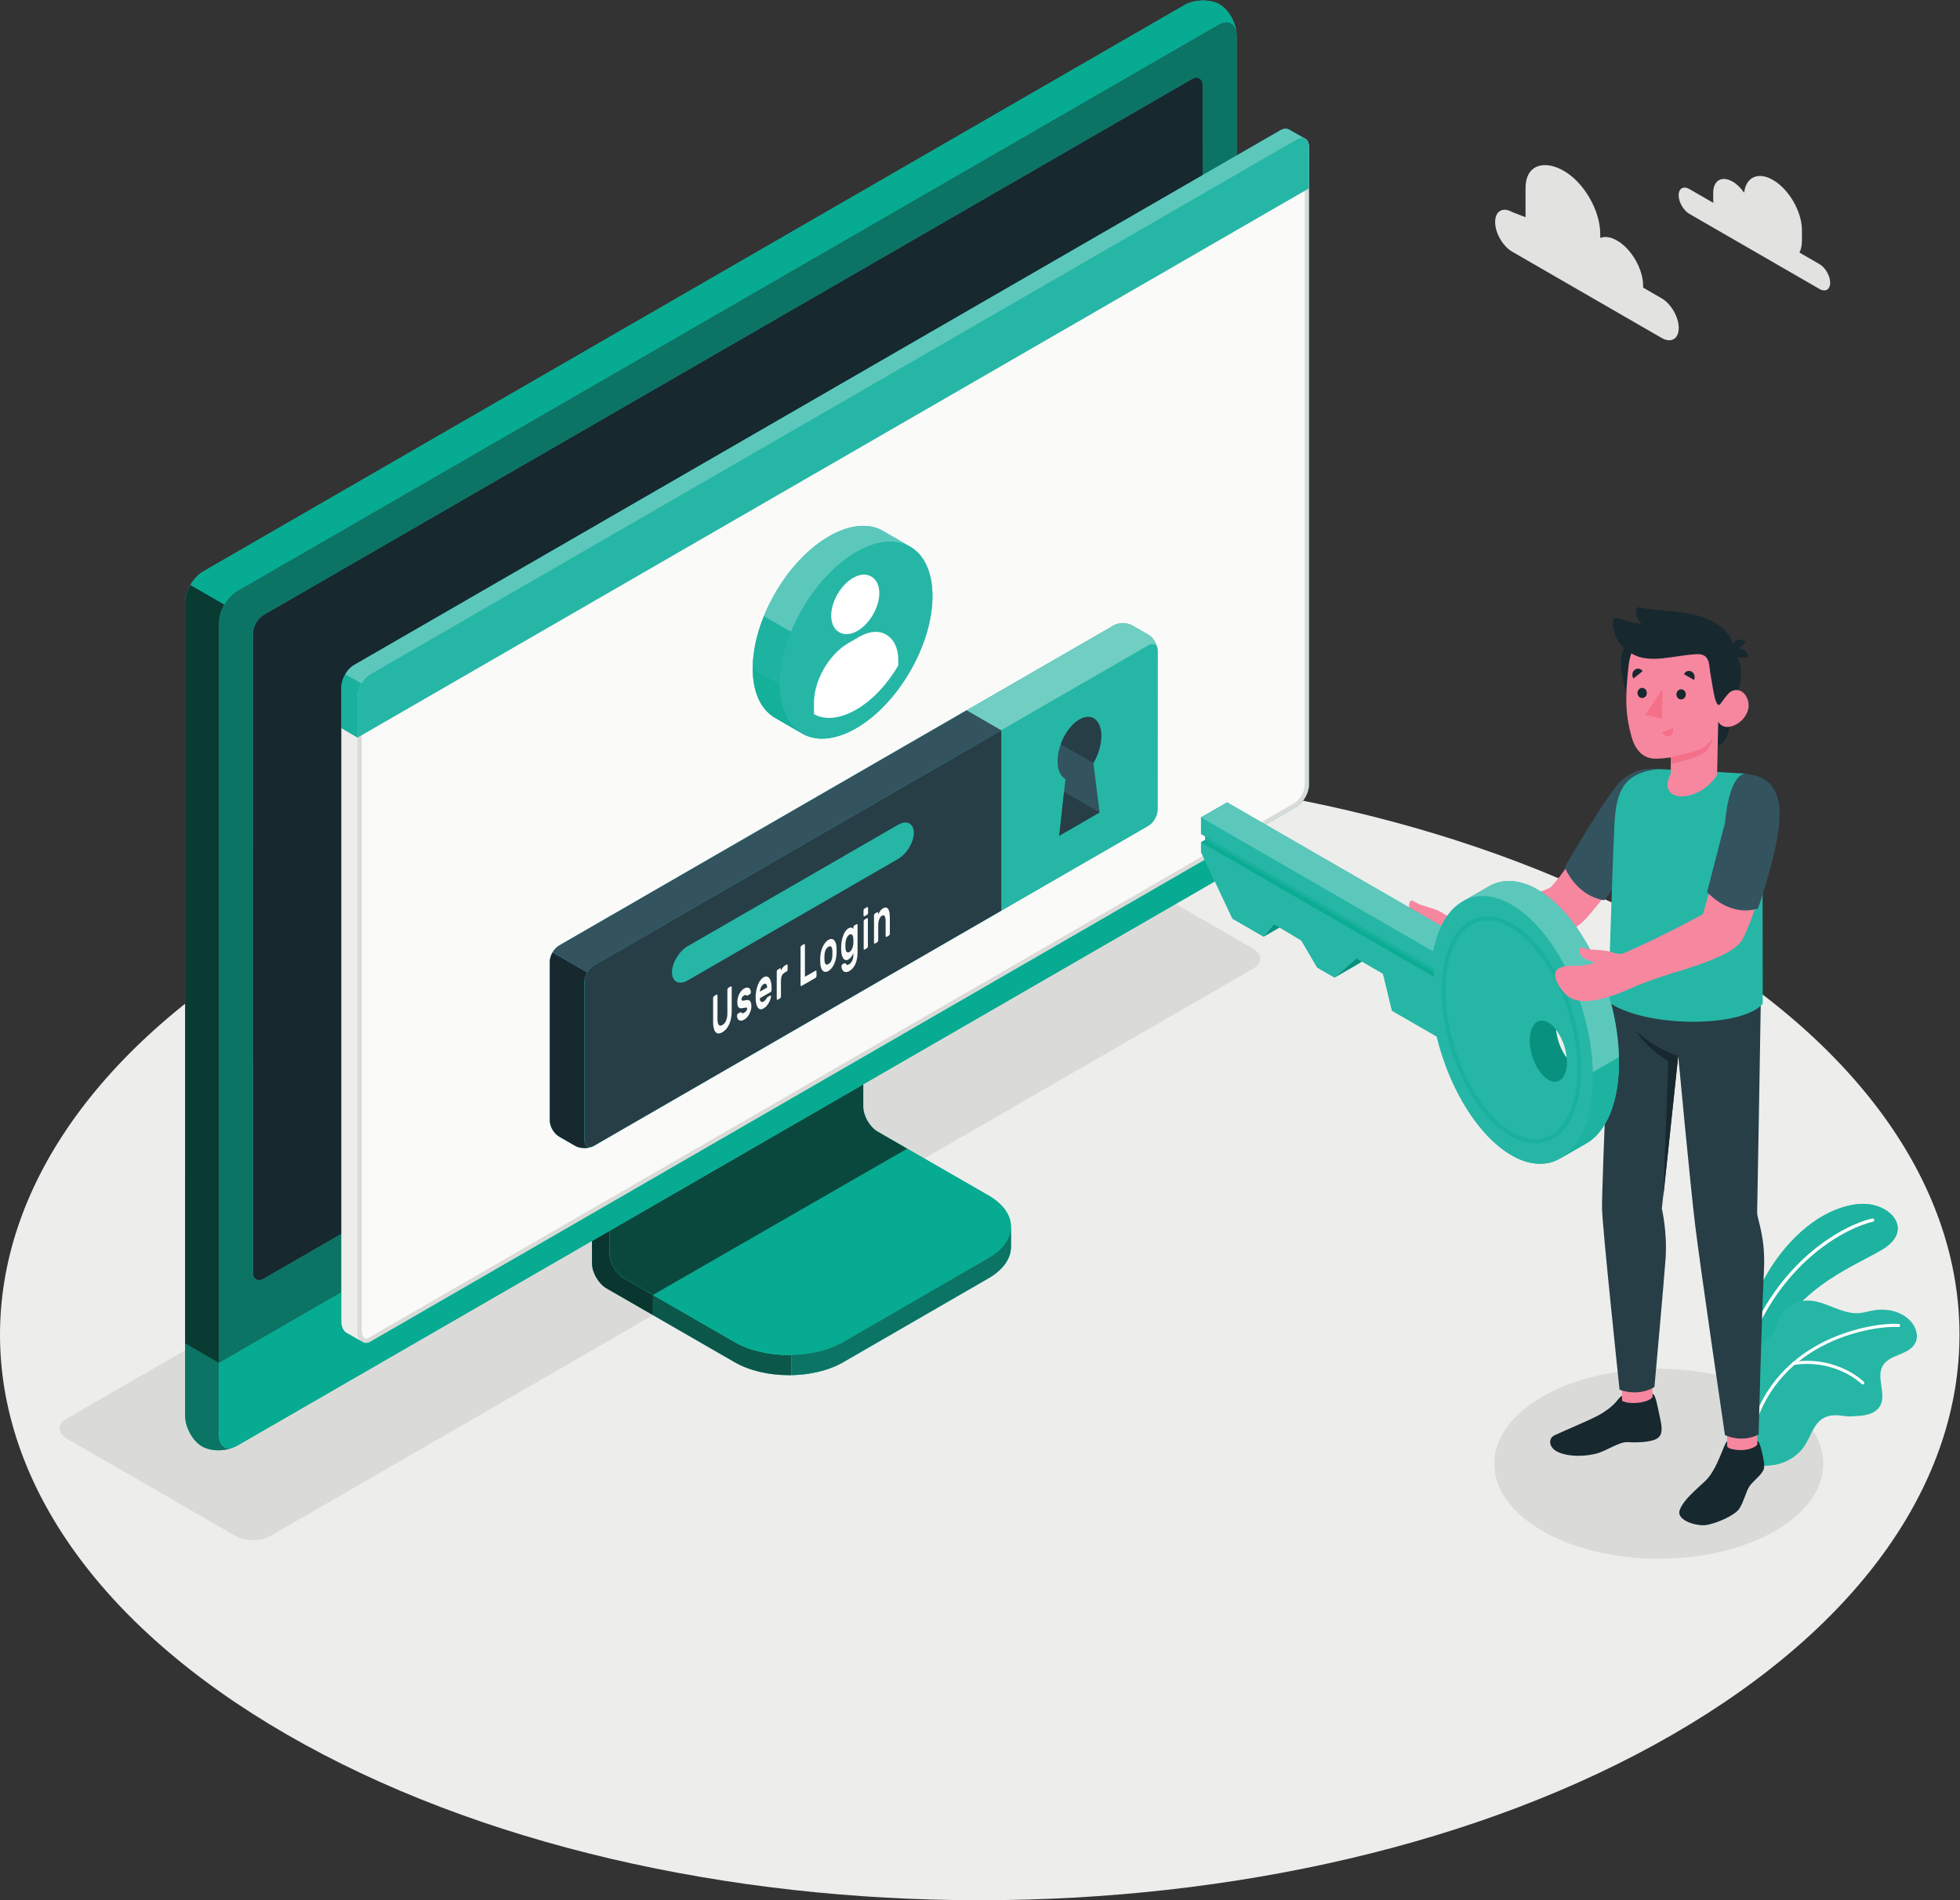 <?xml version="1.0" encoding="UTF-8" standalone="no"?>
<svg
   xmlns:dc="http://purl.org/dc/elements/1.1/"
   xmlns:cc="http://creativecommons.org/ns#"
   xmlns:rdf="http://www.w3.org/1999/02/22-rdf-syntax-ns#"
   xmlns:svg="http://www.w3.org/2000/svg"
   xmlns="http://www.w3.org/2000/svg"
   viewBox="0 0 628.293 609.267"
   height="609.267"
   width="628.293"
   xml:space="preserve"
   id="svg2"
   version="1.1"><rect x="0" y="0" width="628.293" height="609.267" fill="#333333" stroke="none"/><defs
     id="defs6"><clipPath
       id="clipPath176"
       clipPathUnits="userSpaceOnUse"><path
         id="path174"
         d="m 2188.63,3255.77 c -0.23,0.14 -0.46,0.27 -0.69,0.4 l -24.53,14.22 25.22,-14.62" /></clipPath></defs><g
     transform="matrix(1.333,0,0,-1.333,0,609.267)"
     id="g10"><g
       transform="scale(0.1)"
       id="g12"><path
         id="path14"
         style="fill:#ededeb;fill-opacity:1;fill-rule:nonzero;stroke:none"
         d="m 4022.09,2322.16 c 920.11,-531.22 920.11,-1392.512 -0.01,-1923.738 -920.11,-531.223 -2411.9,-531.231 -3332.002,0 -920.109,531.219 -920.105,1392.508 0.008,1923.728 920.114,531.23 2411.904,531.23 3332.004,0.01" /><path
         id="path16"
         style="fill:#dadbd8;fill-opacity:1;fill-rule:nonzero;stroke:none"
         d="m 3709.24,888.289 c -154.51,89.199 -154.51,233.821 0,323.021 154.49,89.19 404.98,89.19 559.47,-0.01 154.5,-89.2 154.5,-233.812 0,-323.011 -154.49,-89.199 -404.98,-89.199 -559.47,0" /><path
         id="path18"
         style="fill:#dadbd8;fill-opacity:1;fill-rule:nonzero;stroke:none"
         d="m 566.793,875.91 -406.402,234.64 c -22.918,13.23 -22.918,34.68 0,47.9 l 2363.889,1364.8 c 22.91,13.23 60.05,13.23 82.97,0 l 406.42,-234.63 c 22.91,-13.23 22.91,-34.68 0,-47.9 L 649.766,875.91 c -22.914,-13.23 -60.059,-13.23 -82.973,0" /><path
         id="path20"
         style="fill:#26b6a6;fill-opacity:1;fill-rule:nonzero;stroke:none"
         d="m 2027.61,1294.09 349.37,202.01 c 36.01,20.79 54.02,48.04 54.02,75.29 0,27.26 0.15,48.6 0.15,48.6 l -362.49,204.4 c -19.21,11.09 -34.78,38.05 -34.78,60.24 v 430.74 L 1423.66,1962.75 1423.63,1532 c 0,-22.17 15.57,-49.14 34.78,-60.23 l 308.36,-177.69 c 72.03,-41.58 188.8,-41.57 260.84,0.01" /><path
         id="path22"
         style="fill:#0b584b;fill-opacity:1;fill-rule:nonzero;stroke:none"
         d="m 1897.18,1262.9 c -47.2,0 -94.4,10.4 -130.41,31.18 l -196.62,113.3 v 48.35 l -35.94,20.83 35.91,-20.74 0.08,0.05 196.52,-113.2 c 36.02,-20.8 83.24,-31.2 130.45,-31.2 2,0 3.99,0.02 5.98,0.06 v -48.29 0 c 45.17,0.81 89.95,10.85 124.49,30.93 l 136.46,78.84 -136.49,-78.92 c -36.02,-20.79 -83.22,-31.19 -130.43,-31.19 m 34.11,50.4 c 35.28,3.81 68.99,13.59 96.28,29.34 l 237.36,137.16 -237.29,-137.24 c -27.33,-15.73 -61.07,-25.55 -96.35,-29.26 m 499.79,294.12 c 0,4.1 0,7.36 0,9.52 0.03,0.58 0.05,1.17 0.06,1.75 -0.01,-1.9 -0.03,-5.84 -0.06,-11.27" /><path
         id="path24"
         style="fill:#0b584b;fill-opacity:1;fill-rule:nonzero;stroke:none"
         d="m 1488.03,1505.87 c -7.24,7.36 -13.29,16.76 -17.26,26.6 3.98,-9.82 10.04,-19.23 17.26,-26.6" /><path
         id="path26"
         style="fill:#8f9192;fill-opacity:1;fill-rule:nonzero;stroke:none"
         d="m 1570.15,1407.35 -111.84,64.44 c -19.07,11.05 -34.74,37.95 -34.74,60.24 v 53.84 l 0.06,0.03 v -53.9 0 c 0,-22.17 15.57,-49.14 34.78,-60.23 l 111.74,-64.39 v -0.03" /><path
         id="path28"
         style="fill:#09362e;fill-opacity:1;fill-rule:nonzero;stroke:none"
         d="m 1570.15,1407.38 -111.74,64.39 c -19.21,11.09 -34.78,38.06 -34.78,60.23 v 53.9 l 42.09,24.3 v -53.95 c 0,-7.64 1.85,-15.85 5.05,-23.78 3.97,-9.84 10.02,-19.24 17.26,-26.6 3.87,-3.95 8.08,-7.32 12.47,-9.86 l 33.71,-19.45 35.94,-20.83 v -48.35" /><path
         id="path30"
         style="fill:#26b6a6;fill-opacity:1;fill-rule:nonzero;stroke:none"
         d="m 1465.73,1556.25 c 0,-22.18 15.56,-49.15 34.77,-60.24 l 266.22,-153.34 c 72.03,-41.59 188.81,-41.6 260.85,-0.03 l 349.55,201.99 c 72.04,41.57 72.05,108.98 0.02,150.56 l -266.39,153.46 c -19.21,11.09 -34.78,38.06 -34.78,60.23 v 336.58 l -610.24,-352.63 v -336.58" /><path
         id="path32"
         style="fill:#06ab91;fill-opacity:1;fill-rule:nonzero;stroke:none"
         d="m 1897.17,1311.47 c -47.21,0 -94.43,10.4 -130.45,31.2 l -196.52,113.2 611.38,351.83 v 0.05 l -70.83,40.9 c -19.21,11.09 -34.78,38.06 -34.78,60.23 v 0 c 0,-22.17 15.57,-49.14 34.78,-60.23 l 266.39,-153.46 c 36.01,-20.79 54.02,-48.04 54.01,-75.28 0,-1 -0.02,-1.98 -0.07,-2.97 0,1.95 0,3.01 0,3.01 v 0 0 c 0,-27.31 -18.07,-54.62 -54.01,-75.29 l -112.14,-64.86 -237.36,-137.16 c -27.29,-15.75 -61,-25.53 -96.28,-29.34 -9.3,-0.98 -18.71,-1.54 -28.14,-1.66 v -0.11 c -1.99,-0.04 -3.98,-0.06 -5.98,-0.06" /><path
         id="path34"
         style="fill:#07211e;fill-opacity:1;fill-rule:nonzero;stroke:none"
         d="m 1570.12,1455.82 -35.91,20.74 -13.91,8.05 49.9,-28.74 -0.08,-0.05" /><path
         id="path36"
         style="fill:#07211e;fill-opacity:1;fill-rule:nonzero;stroke:none"
         d="m 1488.18,1505.72 c -0.05,0.05 -0.1,0.1 -0.15,0.15 -7.22,7.37 -13.28,16.78 -17.26,26.6 -0.28,0.72 -0.56,1.44 -0.83,2.16 3.96,-10.67 10.43,-20.98 18.24,-28.91" /><path
         id="path38"
         style="fill:#061513;fill-opacity:1;fill-rule:nonzero;stroke:none"
         d="m 1534.21,1476.56 -33.71,19.45 c -4.39,2.54 -8.6,5.91 -12.47,9.86 0.05,-0.05 0.1,-0.1 0.15,-0.15 3.83,-3.89 7.98,-7.2 12.32,-9.71 l 19.8,-11.4 13.91,-8.05 m -63.44,55.91 c -3.2,7.93 -5.05,16.14 -5.05,23.78 v 53.95 h 0.01 v -53.95 0 c 0,-6.95 1.52,-14.36 4.21,-21.62 0.27,-0.72 0.55,-1.44 0.83,-2.16" /><path
         id="path40"
         style="fill:#616466;fill-opacity:1;fill-rule:nonzero;stroke:none"
         d="m 2075.97,1908.88 v 0 53.64 -53.64" /><path
         id="path42"
         style="fill:#0a483e;fill-opacity:1;fill-rule:nonzero;stroke:none"
         d="m 1570.2,1455.87 -49.9,28.74 -19.8,11.4 c -4.34,2.51 -8.49,5.82 -12.32,9.71 -7.81,7.93 -14.28,18.24 -18.24,28.91 -2.69,7.26 -4.21,14.67 -4.21,21.62 v 53.95 l 610.24,352.32 v -53.64 0 c 0,-22.17 15.57,-49.14 34.78,-60.23 l 70.83,-40.9 v -0.05 L 1570.2,1455.87" /><path
         id="path44"
         style="fill:#26b6a6;fill-opacity:1;fill-rule:nonzero;stroke:none"
         d="m 2431.08,1619.95 c 0,0 0,-21.28 0,-48.59 0,-27.3 -18.07,-54.41 -54.01,-75.3 l -349.43,-201.89 c -34.54,-20.08 -79.32,-30.12 -124.49,-30.93 v 48.4 c 45.17,0.6 89.95,11.04 124.49,30.92 l 349.43,202.1 c 35.94,20.67 54.01,47.98 54.01,75.29" /><path
         id="path46"
         style="fill:#0b7465;fill-opacity:1;fill-rule:nonzero;stroke:none"
         d="m 1903.15,1263.24 v 48.4 c 45.17,0.6 89.95,11.04 124.49,30.92 l 349.43,202.1 c 35.94,20.67 54.01,47.98 54.01,75.29 0,0 0,-21.28 0,-48.59 0,-27.3 -18.07,-54.41 -54.01,-75.3 l -349.43,-201.89 c -34.54,-20.08 -79.32,-30.12 -124.49,-30.93" /><path
         id="path48"
         style="fill:#26b6a6;fill-opacity:1;fill-rule:nonzero;stroke:none"
         d="m 485.91,1137.9 c 22.52,-12.99 60.246,-12.3 84.254,1.56 300.016,173.21 2059.996,1189.32 2359.976,1362.5 24,13.86 43.45,47.56 43.45,75.29 v 1909.14 c 0,27.72 -18.25,60.74 -40.77,73.74 -22.53,13 -60.24,12.3 -84.26,-1.56 L 488.633,3196.07 c -24.012,-13.86 -43.473,-47.57 -43.473,-75.3 l -0.027,-1909.13 c 0,-27.72 18.254,-60.73 40.777,-73.74" /><path
         id="path50"
         style="fill:#26b6a6;fill-opacity:1;fill-rule:nonzero;stroke:none"
         d="M 570.18,1139.51 2930.14,2502 c 24.01,13.87 43.47,47.58 43.47,75.3 v 1909.15 c 0,27.72 -19.46,38.95 -43.47,25.09 L 570.207,3149.04 c -24.008,-13.86 -43.469,-47.57 -43.469,-75.3 l -0.031,-1909.13 c 0,-27.72 19.465,-38.96 43.473,-25.1" /><path
         id="path52"
         style="fill:#0b7465;fill-opacity:1;fill-rule:nonzero;stroke:none"
         d="m 526.711,1292.4 0.027,1781.34 c 0,3.55 0.317,7.19 0.922,10.87 1.016,6.01 2.762,12.15 5.117,18.17 4.536,11.45 11.348,22.48 19.504,31.46 5.481,6.01 11.539,11.08 17.922,14.76 l 826.407,477.16 1533.53,885.38 c 6.98,4.03 13.57,5.94 19.41,5.94 0.33,0 0.65,-0.01 0.97,-0.02 1.91,-0.07 3.74,-0.35 5.46,-0.83 0.02,0 0.04,-0.01 0.06,-0.01 l 0.01,-0.01 c 10.66,-2.99 17.56,-13.66 17.56,-30.16 v -290.02 l -81.61,-47.13 -0.01,215.89 c 0,11.8 -5.87,18.62 -14.43,18.62 -3.51,0 -7.47,-1.15 -11.65,-3.56 L 634.348,3091.85 c -14.403,-8.31 -26.082,-28.54 -26.082,-45.18 l -0.02,-1536.55 v 0 c 0,-11.8 5.875,-18.62 14.438,-18.62 3.504,0 7.461,1.14 11.644,3.56 l 186.656,107.76 V 1462.3 L 526.707,1292.4" /><path
         id="path54"
         style="fill:#26b6a6;fill-opacity:1;fill-rule:nonzero;stroke:none"
         d="m 563.777,1089.89 c -24.089,-10.64 -57.422,-10.24 -77.906,1.61 -22.488,13.05 -40.762,45.98 -40.762,73.89 v 173.83 l 81.524,-47.19 V 1118.2 c 0,-25.3 16.066,-36.74 37.144,-28.31" /><path
         id="path56"
         style="fill:#0b7465;fill-opacity:1;fill-rule:nonzero;stroke:none"
         d="m 525.34,1082.24 c -14.563,0 -28.766,3.07 -39.469,9.26 -22.488,13.05 -40.762,45.98 -40.762,73.89 v 173.83 l 81.524,-47.19 v -173.83 0 c 0,-19.75 9.789,-31.05 24.109,-31.05 4.028,0 8.41,0.89 13.035,2.74 -11.504,-5.08 -25.121,-7.65 -38.437,-7.65" /><path
         id="path58"
         style="fill:#26b6a6;fill-opacity:1;fill-rule:nonzero;stroke:none"
         d="m 526.633,1292.03 0.074,-173.76 c 0,-27.72 19.465,-38.96 43.473,-25.1 l 2359.96,1362.49 c 24.01,13.86 43.47,47.58 43.47,75.3 V 2705.1 L 526.633,1292.03" /><path
         id="path60"
         style="fill:#06ab91;fill-opacity:1;fill-rule:nonzero;stroke:none"
         d="m 526.707,1292.08 v 0.32 l 0.004,-0.32 -0.078,-0.05" /><path
         id="path62"
         style="fill:#0a483e;fill-opacity:1;fill-rule:nonzero;stroke:none"
         d="m 526.711,1292.08 v 0.32 l 294.273,169.9 v -0.29 L 526.711,1292.08" /><path
         id="path64"
         style="fill:#06ab91;fill-opacity:1;fill-rule:nonzero;stroke:none"
         d="m 550.766,1087.23 c -14.262,0.01 -24.059,11.38 -24.059,31.04 v 173.81 h 0.004 l 294.273,169.93 v -70.92 c 0,-11.79 5.079,-22.33 12.836,-26.44 0.575,-0.31 1.758,-0.96 3.379,-1.87 8.739,-4.94 28.758,-16.55 35.5,-20.18 2.336,-1.27 4.918,-1.98 7.68,-1.98 3.148,0 6.531,0.91 10.059,2.95 l 2006.502,1159.11 24.57,-52 -845.54,-488.16 -610.24,-352.32 h -0.01 l -42.09,-24.3 -0.06,-0.03 -853.39,-492.7 c -6.981,-4.03 -13.571,-5.94 -19.414,-5.94" /><path
         id="path66"
         style="fill:#26b6a6;fill-opacity:1;fill-rule:nonzero;stroke:none"
         d="m 608.246,1510.12 0.02,1536.55 c 0,16.64 11.679,36.87 26.082,45.18 l 2231.562,1288.4 c 14.41,8.31 26.08,1.57 26.08,-15.06 l 0.08,-1536.59 c 0,-16.63 -11.68,-36.86 -26.09,-45.18 L 634.328,1495.06 c -14.402,-8.31 -26.082,-1.57 -26.082,15.06" /><path
         id="path68"
         style="fill:#17282f;fill-opacity:1;fill-rule:nonzero;stroke:none"
         d="m 608.246,1510.12 0.02,1536.55 c 0,16.64 11.679,36.87 26.082,45.18 l 2231.562,1288.4 c 14.41,8.31 26.08,1.57 26.08,-15.06 l 0.08,-1536.59 c 0,-16.63 -11.68,-36.86 -26.09,-45.18 L 634.328,1495.06 c -14.402,-8.31 -26.082,-1.57 -26.082,15.06" /><path
         id="path70"
         style="fill:#26b6a6;fill-opacity:1;fill-rule:nonzero;stroke:none"
         d="m 1750.13,1943.26 c -22.53,-13 -40.8,-44.63 -40.8,-70.65 0,-26.01 18.27,-36.55 40.8,-23.54 22.53,13.01 40.79,44.64 40.79,70.65 0,26.01 -18.27,36.55 -40.79,23.54" /><path
         id="path72"
         style="fill:#3e3f42;fill-opacity:1;fill-rule:nonzero;stroke:none"
         d="m 445.133,2156.32 0.027,964.45 -0.015,-964.44 -0.012,-0.01" /><path
         id="path74"
         style="fill:#393a3c;fill-opacity:1;fill-rule:nonzero;stroke:none"
         d="m 445.133,1339.21 -0.024,0.01 0.024,817.1 0.012,0.01 -0.012,-817.12" /><path
         id="path76"
         style="fill:#093b33;fill-opacity:1;fill-rule:nonzero;stroke:none"
         d="m 526.633,1292.03 v 0 l -81.5,47.18 0.012,817.12 0.015,964.44 c 0,13.86 4.977,29.31 12.801,42.97 l 46.805,-26.98 34.703,-20.04 c 0.004,0.01 0.011,0.02 0.015,0.03 v 0 c -2.582,-4.5 -4.836,-9.2 -6.707,-13.97 -2.379,-6.02 -4.129,-12.15 -5.117,-18.17 -0.625,-3.67 -0.972,-7.3 -1.027,-10.83 V 1292.03" /><path
         id="path78"
         style="fill:#071715;fill-opacity:1;fill-rule:nonzero;stroke:none"
         d="m 527.66,3084.61 c 0.988,6.02 2.738,12.15 5.117,18.17 -2.355,-6.02 -4.101,-12.16 -5.117,-18.17" /><path
         id="path80"
         style="fill:#a7a9a8;fill-opacity:1;fill-rule:nonzero;stroke:none"
         d="m 457.984,3163.78 -0.046,0.03 c 2.855,4.86 6.089,9.51 9.617,13.81 -3.52,-4.29 -6.739,-8.95 -9.571,-13.84 m 16.493,21.4 c 0.019,0.02 0.039,0.04 0.058,0.05 -0.019,-0.01 -0.039,-0.03 -0.058,-0.05 m 0.089,0.09 c 2.918,2.83 5.973,5.4 9.137,7.64 -3.156,-2.24 -6.219,-4.81 -9.137,-7.64 M 2955.63,4538.38 c -6.45,9.09 -14.22,16.73 -22.59,21.62 8.37,-4.86 16.14,-12.51 22.59,-21.62 m -38.2,27.99 c -7.58,2.05 -15.87,3.07 -24.26,3.07 -6.88,0 -13.82,-0.68 -20.5,-2.05 6.68,1.37 13.62,2.06 20.5,2.06 8.39,0 16.67,-1.02 24.26,-3.08" /><path
         id="path82"
         style="fill:#06ab91;fill-opacity:1;fill-rule:nonzero;stroke:none"
         d="m 539.484,3116.75 -34.718,20.01 -46.782,27.02 c 2.832,4.89 6.051,9.55 9.571,13.84 2.199,2.67 4.511,5.21 6.922,7.56 0.019,0.02 0.039,0.04 0.058,0.05 0.012,0.02 0.024,0.03 0.031,0.04 2.918,2.83 5.981,5.4 9.137,7.64 1.633,1.15 3.293,2.21 4.977,3.18 l 2359.88,1362.47 c 7.1,4.1 15.38,7.05 24.11,8.83 6.68,1.37 13.62,2.05 20.5,2.05 8.39,0 16.68,-1.02 24.26,-3.07 5.6,-1.52 10.83,-3.61 15.43,-6.26 0.06,-0.04 0.12,-0.07 0.18,-0.11 8.37,-4.89 16.14,-12.53 22.59,-21.62 9.33,-13.2 15.9,-29.46 17.53,-44.79 -1.71,12.45 -8.06,20.48 -17.11,23.02 l -0.01,0.01 c -0.02,0 -0.04,0.01 -0.06,0.01 -1.72,0.48 -3.55,0.76 -5.46,0.83 -0.33,0.01 -0.66,0.02 -0.99,0.02 -5.85,0 -12.45,-1.9 -19.44,-5.9 L 1396.61,3626.16 570.207,3149.04 c -6.391,-3.69 -12.461,-8.79 -17.926,-14.8 -4.754,-5.22 -9.074,-11.14 -12.797,-17.49" /><path
         id="path84"
         style="fill:#0a483e;fill-opacity:1;fill-rule:nonzero;stroke:none"
         d="m 552.281,3134.24 c 5.465,6.01 11.535,11.11 17.926,14.8 L 1396.61,3626.16 570.203,3149 c -6.383,-3.68 -12.441,-8.75 -17.922,-14.76 m 2403.769,1382.37 -0.01,0.01 0.01,-0.01 m -0.07,0.02 c -1.72,0.48 -3.55,0.76 -5.46,0.83 1.91,-0.07 3.74,-0.35 5.46,-0.83" /><path
         id="path86"
         style="fill:#072420;fill-opacity:1;fill-rule:nonzero;stroke:none"
         d="m 539.469,3116.72 -34.703,20.04 34.718,-20.01 c -0.004,-0.01 -0.011,-0.02 -0.015,-0.03" /><path
         id="path88"
         style="fill:#26b6a6;fill-opacity:1;fill-rule:nonzero;stroke:none"
         d="m 3100.53,4258.66 c -5.69,3.41 -13.44,3.29 -22.18,-1.75 L 851.473,2971.04 c -16.825,-9.72 -30.469,-33.32 -30.469,-52.75 l 0.023,-1527.18 c 0,-11.84 5.071,-22.3 12.84,-26.48 4.985,-2.67 31.153,-17.9 38.918,-22.08 4.988,-2.67 11.074,-2.77 17.653,1.02 L 3117.24,2629.94 c 16.84,9.69 30.49,33.29 30.49,52.72 v 1534.59 c 0,10.02 -3.63,16.96 -9.44,20.01 -5.47,2.87 -32.16,18.04 -37.76,21.4" /><path
         id="path90"
         style="fill:#fafaf9;fill-opacity:1;fill-rule:nonzero;stroke:none"
         d="m 880.375,1345.62 c -8.508,0 -15.426,10.5 -15.426,23.41 v 1527.18 c 0,17.5 12.805,39.68 27.961,48.44 l 2226.85,1285.86 c 3.96,2.29 7.8,3.49 11.11,3.49 7.43,0 11.86,-6.26 11.86,-16.75 V 2682.66 c 0,-17.5 -12.81,-39.66 -27.98,-48.39 L 887.938,1347.9 c -2.622,-1.51 -5.168,-2.28 -7.563,-2.28" /><path
         id="path92"
         style="fill:#dadbd8;fill-opacity:1;fill-rule:nonzero;stroke:none"
         d="m 3130.88,4239 c -4.1,0 -8.72,-1.34 -13.62,-4.16 L 890.41,2948.98 c -16.824,-9.72 -30.461,-33.34 -30.461,-52.77 V 1369.03 c 0,-15.37 8.531,-28.41 20.43,-28.41 3.148,0 6.531,0.91 10.059,2.95 L 3117.24,2629.94 c 16.84,9.69 30.49,33.29 30.49,52.72 v 1534.59 c 0,13.79 -6.86,21.75 -16.85,21.75 m 0,-10 c 5.95,0 6.85,-7.36 6.85,-11.75 V 2682.66 c 0,-15.93 -11.67,-36.1 -25.5,-44.06 L 885.453,1352.23 c -1.859,-1.07 -3.566,-1.61 -5.074,-1.61 -5.559,0 -10.43,8.6 -10.43,18.41 v 1527.18 c 0,15.94 11.66,36.14 25.457,44.11 L 3122.26,4226.18 c 4.05,2.33 6.92,2.82 8.62,2.82" /><path
         id="path94"
         style="fill:#ededeb;fill-opacity:1;fill-rule:nonzero;stroke:none"
         d="m 833.82,1364.65 c 3.305,-1.76 26.989,-15.27 37.371,-21.18 -7.003,4.98 -10.699,13.56 -11.211,25.58 v 1427.51 l -38.996,22.82 V 1391.09 c 0,-11.79 5.079,-22.33 12.836,-26.44" /><path
         id="path96"
         style="fill:#26b6a6;fill-opacity:1;fill-rule:nonzero;stroke:none"
         d="m 3147.71,4217.48 c -0.12,19.25 -13.69,27.03 -30.45,17.36 L 890.41,2948.98 c -16.824,-9.72 -30.461,-33.34 -30.461,-52.77 l 0.031,-99.65 2287.73,1320.94 v 99.98" /><path
         id="path98"
         style="fill:#ffffff;fill-opacity:1;fill-rule:nonzero;stroke:none"
         d="m 3078.35,4256.91 c 4.85,2.82 9.41,4.1 13.47,4.1 3.24,0 6.16,-0.81 8.67,-2.3 0.59,-0.36 1.41,-0.85 2.41,-1.44 -0.99,0.57 -1.79,1.05 -2.37,1.39 -2.53,1.52 -5.46,2.34 -8.7,2.34 -4.07,0 -8.62,-1.29 -13.48,-4.09" /><path
         id="path100"
         style="fill:#6c7a7f;fill-opacity:1;fill-rule:nonzero;stroke:none"
         d="m 837.383,2958.93 c 4.211,5 9.008,9.22 14.09,12.11 -5.082,-2.94 -9.875,-7.14 -14.09,-12.11" /><path
         id="path102"
         style="fill:#5cc8bc;fill-opacity:1;fill-rule:nonzero;stroke:none"
         d="m 869.023,2926.5 -38.746,22.29 c 2.094,3.6 4.485,7.02 7.106,10.14 4.215,4.97 9.008,9.17 14.09,12.11 v 0 L 3078.35,4256.91 v 0 c 4.86,2.8 9.41,4.09 13.48,4.09 3.24,0 6.17,-0.82 8.7,-2.34 0.58,-0.34 1.38,-0.82 2.37,-1.39 8.12,-4.79 28.22,-16.19 34.4,-19.54 -0.93,0.4 -1.91,0.71 -2.93,0.92 -1.11,0.24 -2.28,0.36 -3.5,0.36 -4.09,0 -8.72,-1.35 -13.62,-4.16 L 1869.42,3514.29 890.41,2948.98 c -8.336,-4.82 -15.887,-13.04 -21.387,-22.48" /><path
         id="path104"
         style="fill:#e8e9e6;fill-opacity:1;fill-rule:nonzero;stroke:none"
         d="m 869.023,2926.5 v 0 c 5.5,9.44 13.051,17.66 21.387,22.48 l 979.01,565.31 -979.01,-565.31 c -8.336,-4.82 -15.887,-13.04 -21.387,-22.48 M 3137.45,4237.65 c -0.46,0.21 -0.94,0.39 -1.43,0.55 -0.53,0.18 -1.09,0.34 -1.65,0.45 1.02,-0.21 2,-0.52 2.93,-0.92 0.05,-0.03 0.1,-0.05 0.15,-0.08" /><path
         id="path106"
         style="fill:#5cc8bc;fill-opacity:1;fill-rule:nonzero;stroke:none"
         d="m 869.047,2926.49 -0.024,0.01 c 5.5,9.44 13.051,17.66 21.387,22.48 l 979.01,565.31 -978.975,-565.3 c -8.304,-4.87 -15.937,-13.07 -21.398,-22.5 M 3137.66,4237.54 c -0.53,0.25 -1.07,0.48 -1.64,0.66 0.49,-0.16 0.97,-0.34 1.43,-0.55 0.07,-0.04 0.14,-0.08 0.21,-0.11" /><path
         id="path108"
         style="fill:#122026;fill-opacity:1;fill-rule:nonzero;stroke:none"
         d="m 821.008,2819.37 -0.024,0.01 0.02,98.95 c 0,0.93 0.031,1.87 0.094,2.81 -0.063,-0.96 -0.094,-1.91 -0.094,-2.85 l 0.004,-98.92" /><path
         id="path110"
         style="fill:#19b19d;fill-opacity:1;fill-rule:nonzero;stroke:none"
         d="m 859.949,2796.58 -38.941,22.79 -0.004,98.92 c 0,0.94 0.031,1.89 0.094,2.85 0.605,9.1 4.058,18.89 9.179,27.65 v 0 l 38.684,-22.4 c -5.566,-9.59 -9.012,-20.41 -9.012,-30.18 v -99.63" /><path
         id="path112"
         style="fill:#b4b6b4;fill-opacity:1;fill-rule:nonzero;stroke:none"
         d="m 859.98,2796.56 -0.031,0.02 v 99.63 c 0,9.77 3.446,20.59 9.012,30.18 v 0 c -5.566,-9.59 -9.012,-20.41 -9.012,-30.18 l 0.031,-99.65" /><path
         id="path114"
         style="fill:#c3c5c2;fill-opacity:1;fill-rule:nonzero;stroke:none"
         d="m 859.98,2796.56 -38.996,22.72 v 0.1 l 0.024,-0.01 38.941,-22.79 0.031,-0.02" /><path
         id="path116"
         style="fill:#19b19d;fill-opacity:1;fill-rule:nonzero;stroke:none"
         d="m 859.98,2796.56 v 0 l -0.031,99.65 c 0,9.77 3.446,20.59 9.012,30.18 l 0.019,-0.02 c 0.024,0.04 0.047,0.08 0.067,0.12 l 0.031,-0.02 c -5.652,-9.58 -9.098,-20.41 -9.098,-30.28 v -99.63" /><path
         id="path118"
         style="fill:#4ac2ad;fill-opacity:1;fill-rule:nonzero;stroke:none"
         d="m 868.961,2926.39 -38.684,22.4 38.746,-22.29 c -0.019,-0.04 -0.043,-0.08 -0.062,-0.11" /><path
         id="path120"
         style="fill:#c0c1bf;fill-opacity:1;fill-rule:nonzero;stroke:none"
         d="m 868.961,2926.39 v 0 c 0.019,0.03 0.043,0.07 0.062,0.11 v 0 c -0.019,-0.04 -0.043,-0.08 -0.062,-0.11" /><path
         id="path122"
         style="fill:#4ac2ad;fill-opacity:1;fill-rule:nonzero;stroke:none"
         d="m 868.98,2926.37 -0.019,0.02 c 0.019,0.03 0.043,0.07 0.062,0.11 l 0.024,-0.01 c -0.02,-0.04 -0.043,-0.08 -0.067,-0.12" /><path
         id="path124"
         style="fill:#26b6a6;fill-opacity:1;fill-rule:nonzero;stroke:none"
         d="M 2678.1,3066.3 1344.36,2296.26 c -12.29,-7.1 -22.26,-24.36 -22.26,-38.55 v -382.36 c 0,-14.19 9.97,-31.44 22.28,-38.52 l 38.96,-22.42 c 12.31,-7.08 32.24,-7.06 44.54,0.03 l 1333.55,769.93 c 12.3,7.1 22.27,24.36 22.28,38.55 l 0.16,382.47 c 0.01,14.19 -9.97,31.44 -22.27,38.52 l -38.96,22.42 c -12.31,7.08 -32.24,7.07 -44.54,-0.03" /><path
         id="path126"
         style="fill:#fefefe;fill-opacity:1;fill-rule:nonzero;stroke:none"
         d="m 1328.71,2279.79 -0.01,0.01 c 4.01,6.89 9.56,12.96 15.62,16.45 l 317.98,183.58 -317.94,-183.57 c -6.1,-3.52 -11.63,-9.55 -15.65,-16.47 M 2783.69,3009 c -0.04,0.28 -0.08,0.56 -0.13,0.84 -1.75,13.17 -10.92,27.71 -21.96,34.07 l -38.96,22.42 c -6.15,3.53 -14.19,5.3 -22.23,5.3 -0.04,0 -0.08,0 -0.12,0 0.07,0 0.15,0 0.22,0 8,0 15.99,-1.75 22.12,-5.27 l 38.96,-22.41 c 11.31,-6.48 20.66,-21.59 22.1,-34.95" /><path
         id="path128"
         style="fill:#70cec3;fill-opacity:1;fill-rule:nonzero;stroke:none"
         d="m 1412.18,2231.59 -83.47,48.2 c 4.02,6.92 9.55,12.95 15.65,16.47 l 317.94,183.57 1015.81,586.43 c 6.11,3.54 14.14,5.34 22.18,5.37 0.04,0 0.08,0 0.12,0 8.04,0 16.08,-1.77 22.23,-5.3 l 38.96,-22.42 c 11.04,-6.36 20.21,-20.9 21.96,-34.07 -1.25,7.31 -5.82,11.45 -12,11.45 -3.01,0 -6.39,-0.97 -9.97,-3.04 L 1427.9,2248.24 c -6.16,-3.49 -11.72,-9.66 -15.72,-16.65" /><path
         id="path130"
         style="fill:#17282f;fill-opacity:1;fill-rule:nonzero;stroke:none"
         d="m 1424.1,1812.66 c -12.34,-5.25 -29.61,-4.63 -40.71,1.75 l -38.96,22.41 c -12.34,7.09 -22.31,24.36 -22.31,38.55 v 382.33 c 0,7.19 2.57,15.11 6.57,22.1 l 83.49,-48.21 c -4.12,-6.99 -6.59,-14.81 -6.59,-21.9 v -382.43 c 0,-12.75 8.02,-18.61 18.51,-14.6" /><path
         id="path132"
         style="fill:#26b6a6;fill-opacity:1;fill-rule:nonzero;stroke:none"
         d="m 1427.88,2248.21 1333.74,770.03 c 12.29,7.09 22.26,1.34 22.25,-12.85 l -0.16,-382.47 c -0.01,-14.19 -9.98,-31.45 -22.28,-38.55 L 1427.88,1814.44 c -12.3,-7.09 -22.26,-1.34 -22.26,12.85 v 382.36 c 0,14.2 9.96,31.46 22.26,38.56" /><path
         id="path134"
         style="fill:#33535f;fill-opacity:1;fill-rule:nonzero;stroke:none"
         d="m 2324.55,2862.15 -980.23,-565.9 c -6.06,-3.49 -11.61,-9.56 -15.63,-16.45 l 83.49,-48.21 c 4,6.99 9.56,13.16 15.72,16.65 l 979.98,565.79 -83.33,48.12" /><path
         id="path136"
         style="fill:#273e47;fill-opacity:1;fill-rule:nonzero;stroke:none"
         d="m 2407.88,2814.01 -980,-565.8 c -12.3,-7.1 -22.26,-24.36 -22.26,-38.56 v -382.36 c 0,-14.19 9.96,-19.94 22.26,-12.85 l 980,565.8 v 433.77" /><path
         id="path138"
         style="fill:#26b6a6;fill-opacity:1;fill-rule:nonzero;stroke:none"
         d="m 1653.89,2294.78 505.67,291.96 c 20.97,12.11 37.96,3.51 37.96,-19.21 0,-22.71 -17,-50.95 -37.97,-63.05 l -505.63,-291.93 c -20.96,-12.11 -37.97,-3.51 -37.98,19.2 -0.01,22.7 16.98,50.92 37.95,63.03" /><path
         id="path140"
         style="fill:#fafaf9;fill-opacity:1;fill-rule:nonzero;stroke:none"
         d="m 1757.51,2198.16 1.48,-0.27 c 0.42,-0.5 0.63,-1.24 0.63,-2.26 v -56.95 c 0,-5.74 -0.47,-11.18 -1.41,-16.36 -0.93,-5.16 -2.33,-9.96 -4.22,-14.38 -1.87,-4.42 -4.22,-8.33 -7.02,-11.77 -2.82,-3.42 -6.07,-6.2 -9.76,-8.33 -3.76,-2.17 -7.03,-3.15 -9.81,-2.97 -2.8,0.2 -5.13,1.43 -6.99,3.67 -1.88,2.25 -3.27,5.45 -4.19,9.54 -0.9,4.1 -1.36,9.02 -1.36,14.76 v 56.94 c 0,1.03 0.21,2.01 0.63,3 0.41,0.98 0.9,1.64 1.48,1.96 l 6.33,3.66 1.48,-0.25 c 0.42,-0.51 0.63,-1.26 0.63,-2.27 v -56.25 c 0,-3.8 0.29,-6.87 0.86,-9.22 0.56,-2.37 1.37,-4.09 2.41,-5.2 1.05,-1.13 2.3,-1.65 3.75,-1.6 1.46,0.06 3.06,0.6 4.78,1.58 1.71,0.99 3.31,2.31 4.8,3.95 1.48,1.65 2.74,3.62 3.79,5.95 1.04,2.31 1.85,4.98 2.46,8.01 0.6,3.03 0.89,6.44 0.89,10.24 v 56.24 c 0,1.03 0.21,2.01 0.62,3 0.42,0.98 0.92,1.64 1.5,1.97 l 6.24,3.61" /><path
         id="path142"
         style="fill:#fafaf9;fill-opacity:1;fill-rule:nonzero;stroke:none"
         d="m 1796.73,2144.28 c 0,1.01 -0.18,1.74 -0.55,2.18 -0.37,0.44 -1.01,0.68 -1.91,0.71 -0.91,0.02 -2.13,-0.12 -3.64,-0.44 -1.51,-0.32 -3.44,-0.69 -5.78,-1.12 -2.3,-0.4 -4.18,-0.32 -5.7,0.18 -1.51,0.52 -2.72,1.44 -3.63,2.77 -0.92,1.33 -1.55,3.05 -1.92,5.22 -0.36,2.15 -0.54,4.61 -0.54,7.38 0,2.78 0.36,5.72 1.09,8.83 0.73,3.11 1.78,6.1 3.16,8.98 1.39,2.88 3.06,5.54 5.04,7.98 1.98,2.43 4.25,4.39 6.8,5.86 2.55,1.47 4.83,2.29 6.83,2.41 2.01,0.15 3.71,-0.21 5.13,-1.06 1.39,-0.86 2.49,-2.15 3.27,-3.87 0.78,-1.73 1.22,-3.67 1.34,-5.83 0.05,-0.99 -0.16,-1.99 -0.6,-2.98 -0.44,-0.99 -0.95,-1.66 -1.52,-1.98 l -6.02,-3.47 -1.76,-0.26 -1.28,1 -1.88,0.64 c -0.77,0.06 -1.94,-0.36 -3.51,-1.26 -1.57,-0.9 -2.95,-2.11 -4.14,-3.63 -1.2,-1.53 -1.8,-3.37 -1.8,-5.5 0,-1.01 0.15,-1.77 0.44,-2.32 l 1.62,-0.92 c 0.82,-0.1 1.94,-0.02 3.38,0.2 1.42,0.22 3.28,0.58 5.58,1.07 4.63,0.92 7.9,0.05 9.8,-2.6 1.9,-2.64 2.86,-6.76 2.86,-12.3 0,-2.79 -0.39,-5.71 -1.17,-8.81 -0.79,-3.09 -1.92,-6.1 -3.41,-9.04 -1.49,-2.95 -3.3,-5.67 -5.47,-8.17 -2.16,-2.5 -4.6,-4.52 -7.3,-6.08 -2.77,-1.6 -5.19,-2.42 -7.31,-2.48 -2.1,-0.06 -3.89,0.41 -5.34,1.42 -1.47,1.01 -2.58,2.45 -3.36,4.31 -0.79,1.86 -1.21,3.89 -1.26,6.08 -0.05,0.99 0.16,1.98 0.59,2.98 0.45,0.99 0.95,1.65 1.52,2 l 6.02,3.47 1.76,0.04 1.32,-1.45 2.08,-1.04 c 0.88,-0.13 2.2,0.31 3.98,1.33 l 2.42,1.68 2.31,2.23 c 0.69,0.83 1.29,1.72 1.75,2.68 0.48,0.97 0.71,1.96 0.71,2.98" /><path
         id="path144"
         style="fill:#fafaf9;fill-opacity:1;fill-rule:nonzero;stroke:none"
         d="m 1836.25,2203.36 c -1.51,-0.89 -2.79,-2.03 -3.86,-3.43 -1.07,-1.41 -1.97,-2.94 -2.7,-4.61 -0.74,-1.67 -1.29,-3.38 -1.68,-5.14 -0.39,-1.75 -0.64,-3.35 -0.75,-4.8 l 17.66,10.19 c -0.1,1.33 -0.3,2.66 -0.59,4.05 -0.27,1.36 -0.75,2.47 -1.4,3.36 -0.65,0.86 -1.52,1.38 -2.58,1.55 -1.07,0.17 -2.44,-0.22 -4.1,-1.17 z m -19.14,-31.89 c 0,5.18 0.44,10.31 1.33,15.41 0.89,5.09 2.16,9.81 3.83,14.16 1.66,4.33 3.69,8.16 6.05,11.47 2.37,3.31 5.01,5.8 7.93,7.49 2.91,1.69 5.56,2.27 7.94,1.75 2.36,-0.55 4.37,-1.93 6.05,-4.16 1.66,-2.23 2.95,-5.24 3.86,-9 0.91,-3.79 1.37,-8.05 1.37,-12.76 v -6.25 c 0,-1.02 -0.21,-2.02 -0.63,-2.99 -0.41,-0.98 -0.91,-1.65 -1.49,-1.98 l -26.09,-15.07 c 0,-2.13 0.26,-3.85 0.75,-5.18 0.49,-1.34 1.16,-2.33 1.99,-2.95 0.83,-0.63 1.8,-0.91 2.89,-0.83 1.1,0.07 2.22,0.45 3.36,1.11 1.66,0.95 3.02,2.03 4.06,3.24 1.05,1.2 1.9,2.46 2.58,3.78 0.58,1.06 1.04,1.85 1.41,2.34 l 1.48,1.26 6.25,3.62 1.52,-0.22 c 0.44,-0.5 0.64,-1.27 0.58,-2.31 -0.04,-1.33 -0.45,-3.23 -1.2,-5.7 -0.75,-2.47 -1.89,-5.11 -3.41,-7.94 -1.5,-2.82 -3.36,-5.56 -5.58,-8.22 -2.2,-2.66 -4.78,-4.84 -7.69,-6.51 -2.92,-1.69 -5.56,-2.31 -7.93,-1.89 -2.36,0.44 -4.39,1.85 -6.05,4.22 -1.67,2.36 -2.94,5.59 -3.83,9.66 -0.89,4.07 -1.33,8.89 -1.33,14.45" /><path
         id="path146"
         style="fill:#fafaf9;fill-opacity:1;fill-rule:nonzero;stroke:none"
         d="m 1886.87,2231.18 c -3.12,-1.8 -5.37,-4.33 -6.75,-7.57 -1.39,-3.27 -2.07,-7.67 -2.07,-13.22 v -36.11 c 0,-1.01 -0.21,-2.02 -0.62,-2.99 -0.42,-0.98 -0.92,-1.65 -1.5,-1.97 l -5.92,-3.43 -1.49,0.26 c -0.42,0.49 -0.63,1.25 -0.63,2.27 v 64.72 c 0,1.02 0.21,2.02 0.63,3 0.41,0.98 0.92,1.63 1.49,1.97 l 5.92,3.42 1.5,-0.25 c 0.41,-0.5 0.62,-1.26 0.62,-2.27 v -3.21 c 1.35,3.02 2.8,5.55 4.34,7.65 1.52,2.09 3.54,3.86 6.05,5.3 l 3.51,2.03 1.49,-0.26 c 0.41,-0.49 0.62,-1.25 0.62,-2.27 v -9.17 c 0,-1.02 -0.21,-2.01 -0.62,-2.99 -0.42,-0.99 -0.91,-1.65 -1.49,-1.97 l -5.08,-2.94" /><path
         id="path148"
         style="fill:#fafaf9;fill-opacity:1;fill-rule:nonzero;stroke:none"
         d="m 1961.48,2236.07 1.48,-0.27 c 0.42,-0.49 0.63,-1.25 0.63,-2.27 v -9.87 c 0,-1.01 -0.21,-2.01 -0.63,-2.99 -0.42,-0.98 -0.91,-1.63 -1.48,-1.96 l -34.22,-19.76 -1.49,0.26 c -0.41,0.49 -0.62,1.26 -0.62,2.27 v 89.72 c 0,1.01 0.21,2.01 0.62,2.99 0.43,0.99 0.91,1.64 1.49,1.97 l 6.33,3.66 1.48,-0.27 c 0.43,-0.49 0.64,-1.24 0.64,-2.26 v -76.11 l 25.77,14.89" /><path
         id="path150"
         style="fill:#fafaf9;fill-opacity:1;fill-rule:nonzero;stroke:none"
         d="m 2001.63,2284.25 c -0.16,2.77 -0.54,4.93 -1.14,6.49 -0.6,1.55 -1.34,2.63 -2.22,3.23 -0.89,0.6 -1.85,0.81 -2.89,0.63 -1.04,-0.18 -2.11,-0.6 -3.21,-1.23 -1.09,-0.62 -2.15,-1.45 -3.19,-2.48 -1.05,-1.01 -2.01,-2.34 -2.89,-3.95 -0.89,-1.63 -1.64,-3.57 -2.23,-5.81 -0.59,-2.24 -0.98,-4.85 -1.14,-7.8 -0.05,-0.78 -0.09,-1.73 -0.11,-2.85 -0.03,-1.12 -0.05,-2.29 -0.05,-3.5 0,-1.2 0.02,-2.36 0.05,-3.51 0.02,-1.14 0.06,-2.03 0.11,-2.65 0.16,-2.77 0.55,-4.94 1.14,-6.48 0.59,-1.56 1.34,-2.63 2.23,-3.23 0.88,-0.61 1.84,-0.82 2.89,-0.63 1.04,0.18 2.1,0.6 3.19,1.23 1.1,0.63 2.17,1.44 3.21,2.47 1.04,1.02 2,2.33 2.89,3.95 0.88,1.63 1.62,3.57 2.22,5.8 0.6,2.25 0.98,4.85 1.14,7.82 0.05,0.66 0.08,1.58 0.08,2.74 0,1.17 0,2.36 0,3.56 0,1.19 0,2.35 0,3.45 0,1.13 -0.03,2.03 -0.08,2.75 z m -9.46,25.78 c 2.87,1.65 5.46,2.36 7.78,2.13 2.32,-0.24 4.33,-1.25 6.02,-3.06 1.69,-1.79 3.05,-4.24 4.05,-7.37 1.02,-3.12 1.61,-6.76 1.77,-10.93 0.04,-0.8 0.07,-1.85 0.07,-3.15 0,-1.29 0,-2.59 0,-3.88 0,-1.3 0,-2.57 0,-3.83 0,-1.25 -0.03,-2.3 -0.07,-3.17 -0.21,-4.37 -0.81,-8.7 -1.8,-12.98 -1,-4.27 -2.33,-8.27 -4.02,-11.97 -1.69,-3.71 -3.7,-7.02 -6.02,-9.93 -2.32,-2.91 -4.91,-5.19 -7.78,-6.85 -2.86,-1.64 -5.45,-2.37 -7.77,-2.13 -2.31,0.24 -4.32,1.23 -6.01,3 -1.69,1.74 -3.04,4.19 -4.02,7.32 -0.99,3.12 -1.6,6.77 -1.81,10.91 -0.05,0.8 -0.08,1.82 -0.11,3.05 -0.02,1.24 -0.04,2.49 -0.04,3.79 0,1.31 0.02,2.61 0.04,3.92 0.03,1.3 0.06,2.39 0.11,3.25 0.16,4.36 0.75,8.67 1.76,12.97 1.02,4.29 2.38,8.32 4.07,12.07 1.69,3.76 3.7,7.08 6.01,9.99 2.32,2.92 4.91,5.19 7.77,6.85" /><path
         id="path152"
         style="fill:#fafaf9;fill-opacity:1;fill-rule:nonzero;stroke:none"
         d="m 2033.03,2300.02 c -0.16,-2.69 -0.16,-5.29 0,-7.8 0.31,-5.82 1.35,-9.55 3.13,-11.16 1.76,-1.62 3.93,-1.68 6.48,-0.22 2.55,1.48 4.7,4.05 6.44,7.75 1.75,3.69 2.75,8.11 3.01,13.26 0.11,1.45 0.16,3.24 0.16,5.37 0,2.13 -0.05,3.86 -0.16,5.18 -0.26,4.67 -1.26,7.89 -3.01,9.66 -1.74,1.77 -3.89,1.92 -6.44,0.44 -2.55,-1.46 -4.72,-4.04 -6.48,-7.71 -1.78,-3.65 -2.82,-8.59 -3.13,-14.77 z m 9.37,-48.47 c 1.1,0.62 2.21,1.57 3.37,2.84 1.14,1.26 2.18,2.8 3.11,4.65 0.95,1.82 1.71,3.91 2.31,6.25 0.61,2.34 0.9,4.85 0.9,7.54 v 5.14 c -0.42,-1.07 -0.96,-2.29 -1.64,-3.66 -0.68,-1.36 -1.5,-2.75 -2.46,-4.13 -0.97,-1.39 -2.09,-2.73 -3.35,-4.02 -1.28,-1.3 -2.74,-2.41 -4.34,-3.33 -2.61,-1.5 -4.97,-1.97 -7.07,-1.39 -2.12,0.59 -3.91,1.97 -5.39,4.12 -1.49,2.15 -2.66,4.94 -3.52,8.38 -0.86,3.45 -1.34,7.26 -1.45,11.46 -0.05,1.37 -0.07,2.96 -0.07,4.82 0,1.85 0.02,3.47 0.07,4.9 0.11,4.32 0.59,8.69 1.45,13.13 0.86,4.43 2.03,8.57 3.52,12.44 1.48,3.86 3.27,7.32 5.39,10.34 2.1,3.02 4.46,5.27 7.07,6.78 1.6,0.93 3.06,1.5 4.34,1.67 1.26,0.18 2.38,0.13 3.35,-0.14 0.96,-0.27 1.78,-0.71 2.46,-1.3 l 1.64,-1.75 v 3.2 c 0,1.02 0.2,2.01 0.63,2.99 0.41,0.99 0.9,1.64 1.48,1.97 l 5.94,3.43 1.48,-0.26 c 0.42,-0.49 0.63,-1.25 0.63,-2.27 v -65.13 c 0,-11.2 -1.76,-20.66 -5.27,-28.39 -3.52,-7.73 -8.38,-13.38 -14.58,-16.95 -2.66,-1.54 -5.12,-2.33 -7.38,-2.4 -2.26,-0.05 -4.23,0.48 -5.9,1.59 -1.66,1.13 -2.99,2.73 -3.98,4.79 -0.99,2.07 -1.54,4.47 -1.64,7.18 -0.06,0.99 0.14,1.98 0.6,2.98 0.42,1 0.94,1.66 1.51,1.99 l 5.31,3.06 1.87,-0.23 1.33,-1.67 c 0.68,-1.19 1.6,-1.95 2.77,-2.28 1.18,-0.35 3.02,0.21 5.51,1.66" /><path
         id="path154"
         style="fill:#fafaf9;fill-opacity:1;fill-rule:nonzero;stroke:none"
         d="m 2087.09,2294.98 c 0,-1.03 -0.21,-2.03 -0.63,-3 -0.41,-0.98 -0.91,-1.64 -1.49,-1.97 l -5.92,-3.43 -1.48,0.26 c -0.43,0.49 -0.64,1.25 -0.64,2.27 v 64.72 c 0,1.02 0.21,2.03 0.64,2.99 0.41,0.99 0.91,1.64 1.48,1.98 l 5.92,3.42 1.49,-0.26 c 0.42,-0.48 0.63,-1.24 0.63,-2.27 z m -1.73,93.85 1.49,-0.24 c 0.42,-0.51 0.63,-1.27 0.63,-2.28 v -10.83 c 0,-1.03 -0.21,-2.03 -0.63,-3.01 -0.41,-0.98 -0.91,-1.63 -1.49,-1.97 l -6.7,-3.88 -1.49,0.26 c -0.42,0.5 -0.63,1.26 -0.63,2.28 v 10.83 c 0,1.01 0.21,2.02 0.63,3.01 0.42,0.97 0.92,1.63 1.49,1.95 l 6.7,3.88" /><path
         id="path156"
         style="fill:#fafaf9;fill-opacity:1;fill-rule:nonzero;stroke:none"
         d="m 2139.89,2325.46 c 0,-1.02 -0.21,-2.02 -0.61,-3 -0.42,-0.98 -0.92,-1.63 -1.49,-1.96 l -5.94,-3.44 -1.49,0.27 c -0.42,0.48 -0.62,1.25 -0.62,2.26 v 35.28 c 0,5.55 -0.72,9.58 -2.19,12.07 -1.45,2.49 -3.69,2.87 -6.72,1.12 -2.76,-1.58 -4.92,-4.51 -6.52,-8.76 -1.59,-4.24 -2.38,-9.16 -2.38,-14.71 v -35.28 c 0,-1.01 -0.21,-2.02 -0.62,-2.99 -0.42,-0.98 -0.92,-1.64 -1.49,-1.97 l -5.93,-3.43 -1.49,0.26 c -0.42,0.49 -0.63,1.25 -0.63,2.27 v 64.73 c 0,1.01 0.21,2.01 0.63,2.98 0.42,0.99 0.91,1.65 1.49,1.99 l 5.93,3.41 1.49,-0.25 c 0.41,-0.5 0.62,-1.26 0.62,-2.27 v -3.2 c 1.35,3.19 2.94,6.09 4.77,8.72 1.81,2.63 3.98,4.66 6.49,6.1 3.17,1.84 5.83,2.5 7.96,1.97 2.13,-0.53 3.85,-1.9 5.15,-4.1 1.3,-2.21 2.22,-5.14 2.78,-8.75 0.54,-3.63 0.81,-7.61 0.81,-11.96 v -37.36" /><path
         id="path158"
         style="fill:#33535f;fill-opacity:1;fill-rule:nonzero;stroke:none"
         d="m 2644.35,2616.51 -97.13,-56.08 15.04,136.24 c -11.61,6.14 -19.01,21.25 -19.01,42.96 0,38.69 23.52,83.63 52.54,100.39 29.01,16.75 52.54,-1.04 52.54,-39.72 0,-21.71 -7.41,-45.38 -19.02,-64.93 l 15.04,-118.86" /><path
         id="path160"
         style="fill:#273e47;fill-opacity:1;fill-rule:nonzero;stroke:none"
         d="m 2644.35,2616.51 -85.48,49.35 -11.65,-105.43 z" /><path
         id="path162"
         style="fill:#273e47;fill-opacity:1;fill-rule:nonzero;stroke:none"
         d="m 2595.79,2840.02 c -18.98,-10.96 -35.57,-34.01 -44.81,-59.46 l 78.33,-45.22 v 0.03 c 11.62,19.55 19.02,43.22 19.02,64.93 0,38.68 -23.53,56.47 -52.54,39.72" /><path
         id="path164"
         style="fill:#26b6a6;fill-opacity:1;fill-rule:nonzero;stroke:none"
         d="m 2123.57,3293.49 c -33.22,19.23 -79.13,16.5 -129.86,-12.79 -101.39,-58.54 -183.58,-200.92 -183.56,-317.99 0,-58.75 20.72,-99.94 54.16,-119.02 8.71,-4.97 55.92,-32.44 64.69,-37.51 33.22,-19.21 79.1,-16.47 129.8,12.81 101.38,58.54 183.56,200.91 183.56,317.99 0,58.52 -20.54,99.6 -53.73,118.79 l -65.06,37.72" /><path
         id="path166"
         style="fill:#26b6a6;fill-opacity:1;fill-rule:nonzero;stroke:none"
         d="m 2058.77,3242.98 c -101.37,-58.57 -183.57,-200.92 -183.56,-317.99 0.01,-117.08 82.21,-164.54 183.59,-106 101.38,58.54 183.66,200.91 183.56,317.99 -0.1,117.07 -82.29,164.53 -183.59,106" /><path
         id="path168"
         style="fill:#26b6a6;fill-opacity:1;fill-rule:nonzero;stroke:none"
         d="m 2160.14,2983.22 v -13.36 c -26.14,-44.62 -61.92,-83.47 -101.35,-106.18 -39.51,-22.78 -75.22,-25.27 -101.36,-10.74 v 27.68 c 0,53.45 36.29,116.33 82.59,143.13 l 26.65,15.33 c 23.66,13.66 46.59,15.41 64.63,4.97 18.4,-10.59 28.84,-32.72 28.84,-60.83" /><g
         id="g170"><g
           clip-path="url(#clipPath176)"
           id="g172"><path
             id="path178"
             style="fill:#fcfdfc;fill-opacity:1;fill-rule:nonzero;stroke:none"
             d="m 2163.41,3255.77 h 25.219 v 14.621 H 2163.41 Z" /></g></g><path
         id="path180"
         style="fill:#5cc8bc;fill-opacity:1;fill-rule:nonzero;stroke:none"
         d="m 1901.98,3050.74 -65.05,37.73 c 32.24,79.59 90.37,153.89 156.79,192.24 29.46,16.99 57.29,25.04 81.95,25.04 17.81,0 33.96,-4.2 47.89,-12.27 l 39.85,-23.09 24.53,-14.22 c -13.79,7.81 -29.72,11.88 -47.26,11.88 -24.65,0 -52.46,-8.05 -81.89,-25.06 -1.26,-0.73 -2.52,-1.47 -3.77,-2.22 -0.03,-0.02 -0.07,-0.04 -0.11,-0.07 h -0.01 c -64.78,-38.98 -121.31,-111.92 -152.92,-189.96" /><path
         id="path182"
         style="fill:#5cc8bc;fill-opacity:1;fill-rule:nonzero;stroke:none"
         d="m 1902,3050.73 -0.02,0.01 c 31.61,78.04 88.14,150.98 152.92,189.96 -64.76,-38.99 -121.29,-111.94 -152.9,-189.97 m 152.91,189.97 c 0.04,0.03 0.08,0.05 0.11,0.07 -0.04,-0.02 -0.07,-0.04 -0.11,-0.07" /><path
         id="path184"
         style="fill:#bfc0be;fill-opacity:1;fill-rule:nonzero;stroke:none"
         d="m 1914.69,2814.48 c -5.82,3.38 -12.76,7.42 -19.63,11.41 6.83,-3.97 13.75,-7.99 19.63,-11.41 m -70.11,44.54 c -21.67,22.27 -34.44,57.57 -34.44,103.68 h 0.01 c 0.01,-46.11 12.77,-81.4 34.43,-103.68" /><path
         id="path186"
         style="fill:#14b099;fill-opacity:1;fill-rule:nonzero;stroke:none"
         d="m 1926.3,2807.76 c -2.62,1.51 -6.72,3.89 -11.61,6.72 -5.88,3.42 -12.8,7.44 -19.63,11.41 -13.45,7.81 -26.65,15.47 -30.76,17.81 -7.19,4.1 -13.79,9.22 -19.72,15.32 -21.66,22.28 -34.42,57.57 -34.43,103.68 l 65.06,-37.75 c 0,-4.35 0.12,-8.61 0.34,-12.77 2.72,-50.22 21.54,-86.12 50.75,-104.42" /><path
         id="path188"
         style="fill:#14b099;fill-opacity:1;fill-rule:nonzero;stroke:none"
         d="m 1926.56,2807.61 c -0.09,0.04 -0.18,0.09 -0.26,0.15 -29.21,18.3 -48.03,54.2 -50.75,104.42 2.75,-50.35 21.67,-86.33 51.01,-104.57" /><path
         id="path190"
         style="fill:#dbdcd9;fill-opacity:1;fill-rule:nonzero;stroke:none"
         d="m 1810.15,2962.7 h -0.01 c 0,7.64 0.36,15.39 1.04,23.21 -0.68,-7.82 -1.03,-15.56 -1.03,-23.2 0,-0.01 0,-0.01 0,-0.01 m 1.05,23.41 c 0,0.04 0,0.09 0.01,0.13 -0.01,-0.04 -0.01,-0.09 -0.01,-0.13" /><path
         id="path192"
         style="fill:#1db3a0;fill-opacity:1;fill-rule:nonzero;stroke:none"
         d="m 1875.21,2924.95 v 0 l -65.06,37.75 c 0,0 0,0 0,0.01 0,7.64 0.35,15.38 1.03,23.2 0,0.07 0.01,0.13 0.02,0.2 0,0.04 0,0.09 0.01,0.13 2.96,33.47 12,68.35 25.72,102.23 l 65.05,-37.73 c -12,-29.63 -20.41,-59.99 -24.31,-89.5 -0.01,-0.08 -0.01,-0.15 -0.02,-0.22 -0.01,-0.04 -0.01,-0.08 -0.02,-0.12 -1.59,-12.15 -2.42,-24.16 -2.42,-35.91 v -0.04" /><path
         id="path194"
         style="fill:#1db3a0;fill-opacity:1;fill-rule:nonzero;stroke:none"
         d="m 1877.63,2960.9 c 0.01,0.04 0.01,0.08 0.02,0.12 -0.01,-0.04 -0.01,-0.08 -0.02,-0.12 m 0.04,0.34 c 3.9,29.51 12.31,59.87 24.31,89.5 l 0.02,-0.01 c -12.02,-29.63 -20.42,-59.99 -24.33,-89.49" /><path
         id="path196"
         style="fill:#ffffff;fill-opacity:1;fill-rule:nonzero;stroke:none"
         d="m 2035.71,3045.32 c -6.36,0 -12.29,1.53 -17.66,4.61 -12.37,7.14 -19.18,21.3 -19.18,39.83 0,33.92 23.02,73.81 52.43,90.79 v 0.03 c 15.99,9.27 31.61,10.42 44.07,3.27 12.37,-7.14 19.18,-21.29 19.18,-39.82 0,-33.93 -23.02,-73.82 -52.4,-90.8 -9.12,-5.25 -18.11,-7.91 -26.44,-7.91" /><path
         id="path198"
         style="fill:#ffffff;fill-opacity:1;fill-rule:nonzero;stroke:none"
         d="m 2131.3,3044.05 c -18.04,10.44 -40.97,8.69 -64.63,-4.97 l -26.65,-15.33 c -46.3,-26.8 -82.59,-89.68 -82.59,-143.13 v -27.68 c 26.14,-14.53 61.85,-12.04 101.36,10.74 39.43,22.71 75.21,61.56 101.35,106.18 v 13.36 c 0,28.11 -10.44,50.24 -28.84,60.83" /><path
         id="path200"
         style="fill:#26b6a6;fill-opacity:1;fill-rule:nonzero;stroke:none"
         d="m 4187.15,1314.05 c 0,0 13.28,116.79 71.37,207.43 58.1,90.64 137.92,147.21 212.41,153.11 74.47,5.89 134.63,-62.64 54.94,-109.69 -79.7,-47.07 -221.28,-95.08 -286.44,-271.09 l -52.28,20.24" /><path
         id="path202"
         style="fill:#1db3a0;fill-opacity:1;fill-rule:nonzero;stroke:none"
         d="m 4239.43,1293.81 -5.41,2.1 c 2.08,68.71 4.53,143.21 6.8,194.67 5.38,10.5 11.26,20.86 17.7,30.9 58.1,90.64 137.92,147.21 212.41,153.11 3.02,0.24 6.03,0.35 8.99,0.35 45.62,0 83.67,-27.45 83.67,-59.07 0.01,-17 -10.99,-35.19 -37.72,-50.97 -79.7,-47.07 -221.28,-95.08 -286.44,-271.09" /><path
         id="path204"
         style="fill:#ffffff;fill-opacity:1;fill-rule:nonzero;stroke:none"
         d="m 4208.98,1344.38 -0.78,0.23 c -2.04,0.83 -3.03,3.15 -2.19,5.18 78.6,193.57 228.23,274.4 296.37,290.09 2.13,0.51 4.27,-0.84 4.78,-2.98 0.49,-2.15 -0.85,-4.28 -2.99,-4.77 -66.75,-15.37 -213.43,-94.8 -290.79,-285.33 -0.72,-1.78 -2.58,-2.75 -4.4,-2.42" /><path
         id="path206"
         style="fill:#26b6a6;fill-opacity:1;fill-rule:nonzero;stroke:none"
         d="m 4606.84,1342.09 c -6.74,-15.2 -23.34,-23.12 -38.78,-29.34 -15.37,-6.17 -32.2,-12.9 -40.54,-27.27 -16.82,-29.04 10.78,-69.87 -7.26,-98.14 -7.58,-11.85 -21.66,-18.1 -35.51,-20.59 -11.51,-2.15 -23.22,-2.13 -34.89,-3.11 -5.61,0.11 -11.17,0.52 -16.59,1.28 -16.01,2.33 -33.38,3.08 -48.05,-5.11 -23.07,-12.98 -30.16,-42.12 -44.18,-64.59 -16.8,-26.9 -46.51,-44.51 -77.73,-48.76 -10.38,-1.37 -29.67,-3.24 -40.24,2.65 l -2.17,1.39 -0.2,0.19 c -1.44,1.64 -3.27,3.72 -4.05,4.85 l -0.41,0.69 c -4.09,15.06 2.59,30.73 2.85,46.28 0.03,0.98 0.04,1.89 -0.02,2.82 -0.64,18.08 -1.15,36.05 -1.57,54.09 -0.84,33.18 -1.22,66.44 -1,99.65 0.24,21.58 -2.36,45.19 6.76,65.51 10.12,22.35 35.24,22.84 44.75,44.77 3.8,8.73 5.82,18.1 9.5,26.94 10.98,25.92 37.62,44.56 65.8,45.93 43.87,2.24 83.24,-33.29 127.06,-30.06 11.35,0.89 22.41,4.34 33.59,6.4 35.54,6.65 76.61,-3.46 96.6,-33.53 8.35,-12.57 12.39,-29.14 6.28,-42.94" /><path
         id="path208"
         style="fill:#ffffff;fill-opacity:1;fill-rule:nonzero;stroke:none"
         d="m 4212.65,1125.34 -0.31,0.07 c -1.98,0.53 -3.18,2.58 -2.64,4.58 60.62,227.44 300.26,260.32 356.32,256.26 2.04,-0.16 3.61,-1.94 3.47,-4 -0.15,-2.06 -1.94,-3.61 -4,-3.46 -54.85,3.96 -289.24,-28.2 -348.57,-250.74 -0.5,-1.9 -2.38,-3.06 -4.27,-2.71" /><path
         id="path210"
         style="fill:#ffffff;fill-opacity:1;fill-rule:nonzero;stroke:none"
         d="m 4478.91,1240.59 -1.99,1.05 c -0.59,0.6 -61.71,60.86 -163.07,45.94 -2.04,-0.28 -3.96,1.1 -4.26,3.15 -0.3,2.05 1.12,3.95 3.16,4.25 105.28,15.48 168.86,-47.44 169.49,-48.08 1.46,-1.47 1.44,-3.83 -0.02,-5.29 -0.9,-0.89 -2.15,-1.23 -3.31,-1.02" /><path
         id="path212"
         style="fill:#e2e2e0;fill-opacity:1;fill-rule:nonzero;stroke:none"
         d="m 3636.76,4060.47 31.82,-12.24 v 70.11 c 0,55.58 44.33,68.9 92.46,41.12 48.13,-27.79 87.15,-95.37 87.15,-150.95 v -10.18 c 10.92,4.35 25.02,2.66 40.44,-6.24 34.64,-20 62.72,-68.63 62.72,-108.62 v -4.63 l 44.37,-25.61 c 22.81,-13.18 41.3,-45.2 41.3,-71.54 0,-26.33 -18.49,-37.01 -41.3,-23.84 l -358.96,207.24 c -22.82,13.18 -41.3,45.2 -41.3,71.54 0,26.33 18.48,37.01 41.3,23.84" /><path
         id="path214"
         style="fill:#e2e2e0;fill-opacity:1;fill-rule:nonzero;stroke:none"
         d="m 4062.66,4115.89 57.7,-33.31 c -0.29,2.58 -0.49,5.14 -0.49,7.64 v 16.71 c 0,29.75 20.88,41.8 46.64,26.93 10.43,-6.02 20.03,-15.57 27.8,-26.73 4.21,37.4 33.56,51.33 69.2,30.75 38.54,-22.24 69.78,-76.35 69.78,-120.85 v -25.01 c 0,-11.52 -2.13,-21.23 -5.91,-28.96 l 47.92,-27.67 c 14.29,-8.25 25.87,-28.31 25.87,-44.81 0,-16.49 -11.58,-23.19 -25.87,-14.93 l -312.64,180.49 c -14.28,8.25 -25.86,28.32 -25.86,44.81 0,16.5 11.58,23.19 25.86,14.94" /><path
         id="path216"
         style="fill:#f6879f;fill-opacity:1;fill-rule:nonzero;stroke:none"
         d="m 3839.29,2598.21 c -42.01,-71.01 -82.42,-132.7 -110.79,-162.27 -53.87,-25.06 -180.45,-63.57 -229.98,-70.02 -8.78,-1.15 -17.6,1.09 -24.85,5.85 -19.47,12.76 -34.53,14.83 -55.06,21.93 -16.08,5.57 -22.89,13.24 -25.91,10.32 -3.87,-3.75 -8.1,-14.42 1.68,-25.46 4.92,-5.56 13.89,-11.62 25.44,-19.04 0,0 -35.42,-9.44 -67.05,-1.14 -42.86,11.25 -63.1,-9.36 -34.11,-55.91 10.38,-16.67 51.25,-43.36 134.09,-36.15 23.87,2.07 58.31,4.07 88.02,10.41 79.45,16.95 167.77,33.38 222.08,49.61 13.7,4.09 38.17,19.94 52.74,36.55 91.34,104.11 121.59,178.29 161.64,245.72 l -3.47,110.17 c -64.72,2 -99.34,-61.15 -134.47,-120.57" /><path
         id="path218"
         style="fill:#33535f;fill-opacity:1;fill-rule:nonzero;stroke:none"
         d="m 3984.94,2720.78 c 0,0 -56.52,12.02 -99.01,-42.34 -44.47,-56.89 -123.07,-193.52 -123.07,-193.52 0,0 25.79,-68.51 95.18,-79.77 l 111.47,150.57 c 0,0 52.79,104.24 15.43,165.06" /><path
         id="path220"
         style="fill:#f6879f;fill-opacity:1;fill-rule:nonzero;stroke:none"
         d="m 4225.97,1055.59 h -72.67 v 129.58 h 72.67 v -129.58" /><path
         id="path222"
         style="fill:#f6879f;fill-opacity:1;fill-rule:nonzero;stroke:none"
         d="m 3973.99,1192.08 -72.62,-2.6 -3.65,137.13 76.27,2.6 v -137.13" /><path
         id="path224"
         style="fill:#273e47;fill-opacity:1;fill-rule:nonzero;stroke:none"
         d="m 4236.2,2307.06 c 0,-72.28 -10.64,-653.98 -10.64,-653.98 1.69,-20.8 20.41,-59.14 16.36,-139.02 -5.51,-108.52 -12.84,-393.68 -12.84,-393.68 0,0 -35.28,-21.47 -80.92,-1.67 0,0 -58.91,399.61 -71.94,507.15 -11.37,93.85 -40.47,405.2 -40.47,405.2 l -39.39,-367.42 c 0,0 13.39,-55.97 9,-120.29 -3.4,-49.74 -26.77,-308.79 -26.77,-308.79 0,0 -34.21,-24.18 -83.9,-6.69 0,0 -41.34,390.14 -42.19,435.78 -0.96,52.03 24.17,644.18 24.17,644.18 l 359.53,-0.77" /><path
         id="path226"
         style="fill:#17282f;fill-opacity:1;fill-rule:nonzero;stroke:none"
         d="m 4153.3,1092.95 v 10.83 c -6.96,-3.16 -23.12,-67.36 -51.95,-94.75 -22.92,-21.78 -54.19,-46.928 -62.15,-71.21 -8.27,-25.25 43.55,-39.191 64.97,-35.238 24.88,4.59 68.01,22.84 78.84,39.758 10.83,16.91 15.9,41.871 24.69,54.269 8.8,12.401 29.09,26.241 33.84,40.591 2.61,7.88 -0.49,25.15 -4.16,39.74 -3.37,13.38 -7.02,28.1 -11.41,26.84 -0.01,-1.63 0,-8.25 0,-8.25 -5.28,-6.09 -19.88,-12.13 -36.33,-12.8 -10.64,-0.42 -36.43,1.77 -36.34,10.22" /><path
         id="path228"
         style="fill:#17282f;fill-opacity:1;fill-rule:nonzero;stroke:none"
         d="m 3900.59,1212.82 c -3.77,-0.13 -6.84,-5.68 -15.17,-15.06 -10.06,-11.34 -26.51,-23.57 -42.75,-32.04 -27.21,-14.18 -80.12,-36.02 -104.06,-47.25 -14.96,-7.02 -14.26,-25.84 1.2,-36.54 15.46,-10.72 52.8,-18.43 97.62,-7.99 24.42,5.69 56.21,29.18 76.33,27.91 20.13,-1.27 57.77,-0.96 72.63,9.7 14.85,10.66 8.9,33.43 4.7,53 -4.58,21.36 -10.31,54.66 -17.1,53.2 v -7.37 c -8.73,-13.78 -53.82,-19.38 -73.01,-9.24 l -0.39,11.68" /><path
         id="path230"
         style="fill:#17282f;fill-opacity:1;fill-rule:nonzero;stroke:none"
         d="m 4035.75,2031.06 c 0,0 -58.09,17.04 -101.2,60.43 0,0 19.53,-38.08 77.6,-73.52 l -12.42,-328.1 36.02,341.19" /><path
         id="path232"
         style="fill:#26b6a6;fill-opacity:1;fill-rule:nonzero;stroke:none"
         d="m 4195.51,2709.94 c 0,0 59.75,-13.82 55.71,-122.17 l -12.56,-172.58 0.34,-259 c -53.44,-60.55 -290.36,-56.12 -371.47,4.85 0,0 9.19,306.5 14.67,424.44 3.89,83.85 23.18,126.06 105.59,135.3 l 101.34,-4.46 106.38,-6.38" /><path
         id="path234"
         style="fill:#17282f;fill-opacity:1;fill-rule:nonzero;stroke:none"
         d="m 4119.16,2935.18 c 0,-62.24 -48.45,-112.69 -108.19,-112.69 -59.76,0 -95.13,51.84 -108.21,112.69 -23.91,111.29 48.45,112.69 108.21,112.69 59.74,0 108.19,-50.46 108.19,-112.69" /><path
         id="path236"
         style="fill:#17282f;fill-opacity:1;fill-rule:nonzero;stroke:none"
         d="m 4174.35,2889.59 c 0,0 -16.59,-81.2 -23.24,-94.54 -6.66,-13.35 -20.41,-17.14 -20.41,-17.14 l 1.16,57.13 42.49,54.55" /><path
         id="path238"
         style="fill:#17282f;fill-opacity:1;fill-rule:nonzero;stroke:none"
         d="m 4153.53,3005.92 c 0,0 11.9,2.98 24.54,-16.77 10.84,-16.93 13.3,-54.96 -3.72,-99.56 l -31.26,-3.74 10.44,120.07" /><path
         id="path240"
         style="fill:#17282f;fill-opacity:1;fill-rule:nonzero;stroke:none"
         d="m 4165.04,2989.48 38.32,-0.71 c 0.94,10.99 -6.89,20.07 -17.46,20.26 -10.59,0.2 -19.92,-8.55 -20.86,-19.55" /><path
         id="path242"
         style="fill:#17282f;fill-opacity:1;fill-rule:nonzero;stroke:none"
         d="m 4169.73,2998.56 28.39,27.32 c -7.01,8.12 -19.05,8.59 -26.89,1.05 -7.84,-7.54 -8.52,-20.24 -1.5,-28.37" /><path
         id="path244"
         style="fill:#f6879f;fill-opacity:1;fill-rule:nonzero;stroke:none"
         d="m 4133.72,2885.83 c 6.27,-3.9 15.21,8.64 22.95,17.06 7.72,8.43 32,16.38 44.59,-11.24 12.82,-28.16 -8.87,-54.93 -26.91,-63.89 -32.24,-16.03 -42.49,7.28 -42.49,7.28 l -2.61,-128.63 c -45.45,-70.3 -148.4,-67.77 -111.39,3.4 l 0.1,39.15 c 0,0 -31.02,-4.91 -46.15,-2.47 -25.18,4.05 -41.02,24.75 -48.66,53.13 -12.26,45.59 -16.92,82.4 -6.52,172.07 11.42,98.28 121.16,99.3 180.43,60.45 59.27,-38.85 36.66,-146.31 36.66,-146.31" /><path
         id="path246"
         style="fill:#17282f;fill-opacity:1;fill-rule:nonzero;stroke:none"
         d="m 3996.91,2987.04 c 26.22,2.62 52.14,7.96 78.42,9.9 5.68,0.41 11.49,0.66 17,-0.83 20.13,-5.43 17.53,-28.84 20.73,-45.18 5.5,-28.16 10.07,-75.87 20.66,-76.09 3.15,-0.06 15.15,20.66 22.95,28.05 5.05,4.79 5.91,15.12 7,21.51 1.99,11.66 3.08,23.49 3.98,35.28 0.75,9.99 1.75,20.15 1.71,30.17 -0.04,11.23 0.17,22.68 -2.62,33.65 -2.54,9.97 -7.21,17.43 -14.03,25.2 l -2,2.23 c -12.93,13.94 -29.42,24.38 -46.93,31.61 -25.13,10.36 -52.37,14.49 -79.4,17.26 -27.04,2.77 -54.29,4.27 -80.92,9.74 -1.56,0.32 -3.21,0.65 -4.69,0.08 -2.32,-0.89 -3.33,-3.58 -3.79,-6.01 -2.35,-12.35 3.2,-25.84 13.56,-32.95 -18.11,-1.44 -38.92,8 -56.38,12.73 -2.94,0.79 -6.27,1.54 -8.89,-0.03 -1.8,-1.09 -2.86,-3.08 -3.5,-5.09 -1.48,-4.64 -1.15,-9.65 -0.49,-14.48 1.95,-14.28 6.81,-28.37 15.61,-39.77 12.66,-16.42 33.5,-31.22 54.04,-35.33 16.24,-3.26 31.4,-3.3 47.98,-1.65" /><path
         id="path248"
         style="fill:#f47089;fill-opacity:1;fill-rule:nonzero;stroke:none"
         d="m 4017.96,2748.96 c 0,0 56.2,11.79 75.85,22.67 13.15,7.28 23.98,19.9 27.17,27.99 0,0 -3.69,-17.37 -15.43,-33.02 -14.38,-19.13 -87.59,-33.22 -87.59,-33.22 v 15.58" /><path
         id="path250"
         style="fill:#17282f;fill-opacity:1;fill-rule:nonzero;stroke:none"
         d="m 4031.46,2900.46 c 0,-6.73 5.05,-12.17 11.26,-12.15 6.23,0.01 11.27,5.49 11.27,12.21 0,6.74 -5.04,12.18 -11.27,12.16 -6.21,-0.02 -11.26,-5.49 -11.26,-12.22" /><path
         id="path252"
         style="fill:#17282f;fill-opacity:1;fill-rule:nonzero;stroke:none"
         d="m 4049.55,2949.03 24.1,-13.85 c 3.55,7.21 1.04,16.15 -5.61,19.98 -6.66,3.82 -14.94,1.08 -18.49,-6.13" /><path
         id="path254"
         style="fill:#f47089;fill-opacity:1;fill-rule:nonzero;stroke:none"
         d="m 4023.05,2819.43 -25.72,-10.05 c 2.55,-7.68 10.37,-11.65 17.47,-8.87 7.1,2.77 10.79,11.24 8.25,18.92" /><path
         id="path256"
         style="fill:#17282f;fill-opacity:1;fill-rule:nonzero;stroke:none"
         d="m 3928.14,2938.7 21.98,17.63 c -4.49,6.55 -13.04,7.92 -19.11,3.05 -6.06,-4.87 -7.35,-14.12 -2.87,-20.68" /><path
         id="path258"
         style="fill:#17282f;fill-opacity:1;fill-rule:nonzero;stroke:none"
         d="m 3937.79,2903.8 c 0,-6.73 5.05,-12.17 11.27,-12.15 6.22,0.01 11.26,5.48 11.26,12.21 0,6.74 -5.04,12.18 -11.26,12.16 -6.22,-0.02 -11.27,-5.49 -11.27,-12.22" /><path
         id="path260"
         style="fill:#f47089;fill-opacity:1;fill-rule:nonzero;stroke:none"
         d="m 3998.07,2913.22 -1.31,-71.14 -40.37,9.26 z" /><path
         id="path262"
         style="fill:#26b6a6;fill-opacity:1;fill-rule:nonzero;stroke:none"
         d="m 3038.74,2317.77 62.65,36.16 24.82,30.07 -62.64,-36.17 -24.83,-30.06" /><path
         id="path264"
         style="fill:#08917e;fill-opacity:1;fill-rule:nonzero;stroke:none"
         d="m 3038.75,2317.78 8.81,10.67 16.01,19.38 0.02,0.02 13.39,-8.01 -38.23,-22.06" /><path
         id="path266"
         style="fill:#26b6a6;fill-opacity:1;fill-rule:nonzero;stroke:none"
         d="m 3209.22,2219.35 62.63,36.16 52.36,46.34 -62.64,-36.16 -52.35,-46.34" /><path
         id="path268"
         style="fill:#08917e;fill-opacity:1;fill-rule:nonzero;stroke:none"
         d="m 3209.22,2219.35 0.01,0.01 h 0.01 l -0.02,-0.01 m 0.11,0.06 40.82,36.17 11.42,10.11 0.02,0.01 13.18,-7.61 -2.92,-2.58 -62.52,-36.1" /><path
         id="path270"
         style="fill:#26b6a6;fill-opacity:1;fill-rule:nonzero;stroke:none"
         d="m 3887.46,2092.49 c -21.08,143.51 -98.17,285.49 -190.09,338.53 -44.1,25.5 -84.91,26.42 -117.61,7.3 -9.56,-5.55 -45.02,-26.01 -59,-34.03 -1.13,-0.62 -2.27,-1.23 -3.29,-1.95 -2.57,-1.44 -5.15,-3.09 -7.61,-4.83 -4.73,-3.29 -9.26,-6.99 -13.57,-11.21 l -1.96,-1.85 c -1.84,-1.85 -3.7,-3.91 -5.45,-5.96 -2.15,-2.47 -4.31,-5.04 -6.26,-7.71 -4.12,-5.45 -8.02,-11.31 -11.52,-17.68 -1.75,-3.09 -3.49,-6.38 -5.14,-9.77 l -515.15,297.41 -62.61,-36.08 v -39.89 l 5.34,-3.08 4.94,-2.88 v -8.43 l -10.28,-5.96 v -23.24 l 75.67,-160.17 74.84,-43.28 24.87,30.12 66.01,-39.47 37.93,-64.98 41.74,-24.05 52.32,46.36 64.26,-37.11 21.59,-89.03 107.64,-62.09 c 5.45,-22.82 12.33,-45.13 20.35,-66.93 0.72,-2.26 1.54,-4.52 2.47,-6.99 35.77,-94.06 92.72,-174.56 156.87,-211.67 8.24,-4.73 16.25,-8.64 24.16,-11.62 4.53,-1.85 9.06,-3.29 13.47,-4.53 4.02,-1.13 8.02,-2.05 12.03,-2.67 13.26,-2.36 26.12,-2.26 38.15,0.1 1.74,0.42 3.49,0.83 5.23,1.24 2.47,0.51 4.94,1.23 7.31,2.15 1.84,0.73 3.7,1.44 5.54,2.16 1.96,0.73 3.91,1.65 5.76,2.68 1.85,0.82 3.6,1.75 5.35,2.77 0.92,0.52 1.85,1.03 2.67,1.55 l 1.23,0.72 c 14.3,8.22 49.55,28.58 59.12,34.02 47.59,27.55 78.44,97.36 78.44,196.05 0,25.09 -1.95,50.58 -5.76,75.98 m -145.63,1.89 c 13.74,-17.47 23.75,-43.13 25.89,-68.17 -13.73,17.47 -23.74,43.13 -25.89,68.17" /><path
         id="path272"
         style="fill:#26b6a6;fill-opacity:1;fill-rule:nonzero;stroke:none"
         d="m 3824.85,2056.4 c -21.07,143.41 -98.17,285.39 -190.09,338.44 -42.55,24.57 -81.93,26.42 -114,9.45 -1.13,-0.62 -2.27,-1.23 -3.29,-1.95 -2.57,-1.44 -5.15,-3.09 -7.61,-4.83 -4.73,-3.29 -9.26,-6.99 -13.57,-11.21 l -1.96,-1.85 c -1.84,-1.85 -3.7,-3.91 -5.45,-5.96 -2.15,-2.47 -4.31,-5.04 -6.26,-7.71 -4.12,-5.45 -8.02,-11.31 -11.52,-17.68 -1.75,-3.09 -3.49,-6.38 -5.14,-9.77 -8.53,-17.48 -15.32,-37.83 -19.84,-60.86 l -557.92,322.19 v -39.89 l 5.34,-3.08 4.94,-2.88 v -8.43 l -10.28,-5.96 v -23.24 l 75.67,-160.17 74.84,-43.28 24.87,30.12 66.01,-39.47 37.93,-64.98 41.74,-24.05 52.32,46.36 64.26,-37.11 21.59,-89.03 107.64,-62.09 c 5.45,-22.82 12.33,-45.13 20.35,-66.93 0.72,-2.26 1.54,-4.52 2.47,-6.99 35.77,-94.06 92.72,-174.56 156.87,-211.67 8.24,-4.73 16.25,-8.64 24.16,-11.62 4.53,-1.85 9.06,-3.29 13.47,-4.53 4.02,-1.13 8.02,-2.05 12.03,-2.67 13.26,-2.36 26.12,-2.26 38.15,0.1 1.74,0.42 3.49,0.83 5.23,1.24 2.47,0.51 4.94,1.23 7.31,2.15 1.84,0.73 3.7,1.44 5.54,2.16 1.96,0.73 3.91,1.65 5.76,2.68 1.85,0.82 3.6,1.75 5.35,2.77 0.92,0.52 1.85,1.03 2.67,1.55 l 1.23,0.72 c 45.65,28.78 74.95,97.56 74.95,193.88 0,25.09 -2.06,50.59 -5.76,76.08 m -101.39,-83.08 c -24.71,14.27 -44.75,56.68 -44.75,94.73 0,38.05 20.04,57.33 44.75,43.06 24.71,-14.27 44.75,-56.68 44.75,-94.74 0,-38.04 -20.04,-57.32 -44.75,-43.05" /><path
         id="path274"
         style="fill:#08917e;fill-opacity:1;fill-rule:nonzero;stroke:none"
         d="m 3739.17,1968.62 c -4.88,0 -10.17,1.52 -15.68,4.71 -6.83,3.94 -13.29,10 -19.08,17.51 -15.18,19.79 -25.7,49.64 -25.7,77.21 0,22.15 6.79,37.94 17.34,44.45 3.52,2.17 7.45,3.3 11.69,3.3 4.9,0 10.2,-1.51 15.75,-4.71 0.66,-0.38 1.33,-0.79 1.99,-1.21 3.34,-2.16 6.58,-4.83 9.69,-7.92 2.31,-2.31 4.52,-4.86 6.62,-7.63 2.15,-24.98 12.23,-50.68 25.9,-68.15 0.18,-1.44 0.3,-2.88 0.38,-4.3 0.09,-1.84 0.14,-3.67 0.14,-5.49 0,-29.52 -12.09,-47.77 -29.04,-47.77" /><path
         id="path276"
         style="fill:#08917e;fill-opacity:1;fill-rule:nonzero;stroke:none"
         d="m 3704.41,1990.84 c -15.22,19.78 -25.75,49.61 -25.75,77.18 0,22.16 6.81,37.97 17.39,44.48 -10.55,-6.51 -17.34,-22.3 -17.34,-44.45 0,-27.57 10.52,-57.42 25.7,-77.21 m 63.8,25.55 c 0,1.82 -0.05,3.65 -0.14,5.49 0.11,-1.85 0.14,-3.68 0.14,-5.47 0,-0.01 0,-0.01 0,-0.02 m -33.04,85.57 c -3.11,3.09 -6.35,5.76 -9.69,7.92 3.35,-2.16 6.6,-4.82 9.69,-7.92" /><path
         id="path278"
         style="fill:#f4f4f2;fill-opacity:1;fill-rule:nonzero;stroke:none"
         d="m 3696.59,2431.48 c -0.06,0.03 -0.12,0.06 -0.17,0.09 0.05,-0.03 0.11,-0.06 0.17,-0.09 m -1.01,0.57 c -23.42,13.21 -45.9,19.48 -66.69,19.5 20.79,-0.02 43.26,-6.29 66.69,-19.5 m -115.59,6.4 c 0.06,0.04 0.12,0.07 0.17,0.11 -0.05,-0.04 -0.11,-0.07 -0.17,-0.11 m 48.8,13.1 c 0.01,0 0.03,0 0.03,0 v 0 c 0,0 -0.02,0 -0.03,0" /><path
         id="path280"
         style="fill:#5cc8bc;fill-opacity:1;fill-rule:nonzero;stroke:none"
         d="m 3830.48,1991.38 c -0.51,21.51 -2.47,43.26 -5.63,65.02 -21.07,143.41 -98.17,285.39 -190.09,338.44 -24.19,13.96 -47.36,20.59 -68.74,20.59 -16.22,0 -31.42,-3.82 -45.26,-11.14 13.98,8.02 49.44,28.48 59,34.03 0.08,0.05 0.15,0.09 0.23,0.13 0.06,0.04 0.12,0.07 0.17,0.11 14.72,8.51 31.08,12.98 48.63,12.99 0.01,0 0.03,0 0.03,0 0.03,0 0.05,0 0.07,0 20.79,-0.02 43.27,-6.29 66.69,-19.5 0.28,-0.16 0.56,-0.32 0.84,-0.48 0.05,-0.03 0.11,-0.06 0.17,-0.09 0.26,-0.15 0.52,-0.31 0.78,-0.46 91.92,-53.04 169.01,-195.02 190.09,-338.53 3.81,-25.4 5.76,-50.89 5.76,-75.98 v 0 c 0,3.64 -0.14,7.31 -0.21,10.97 -21.47,-12.39 -43.2,-24.93 -62.53,-36.1" /><path
         id="path282"
         style="fill:#26b6a6;fill-opacity:1;fill-rule:nonzero;stroke:none"
         d="m 3830.61,1980.32 c 0,-96.32 -29.3,-165.1 -74.95,-193.88 14.3,8.22 49.55,28.58 59.12,34.02 47.59,27.55 78.44,97.36 78.44,196.05 0,3.64 -0.14,7.31 -0.21,10.97 -21.51,-12.41 -43.27,-24.97 -62.62,-36.15 0.09,-3.67 0.22,-7.35 0.22,-11.01" /><path
         id="path284"
         style="fill:#1db3a0;fill-opacity:1;fill-rule:nonzero;stroke:none"
         d="m 3755.66,1786.44 c 45.65,28.78 74.95,97.56 74.95,193.88 v 0 0 0 c 0,3.66 -0.13,7.34 -0.22,11.01 19.35,11.18 41.11,23.74 62.62,36.15 0.07,-3.66 0.21,-7.33 0.21,-10.97 0,-63.38 -12.72,-114.85 -34.43,-150.86 -12.1,-20.07 -26.98,-35.33 -44.01,-45.19 -9.57,-5.44 -44.82,-25.8 -59.12,-34.02" /><path
         id="path286"
         style="fill:#19b19d;fill-opacity:1;fill-rule:nonzero;stroke:none"
         d="m 3448.38,2232.92 -549.9,317.56 v -0.1 l -10.28,-5.96 10.28,5.96 v 8.43 l 549.9,-317.46 v -8.43" /><path
         id="path288"
         style="fill:#0aac94;fill-opacity:1;fill-rule:nonzero;stroke:none"
         d="m 3448.38,2220.99 -560.18,323.43 10.28,5.96 v 0.1 l 549.9,-317.56 v -11.93" /><path
         id="path290"
         style="fill:#19b19d;fill-opacity:1;fill-rule:nonzero;stroke:none"
         d="m 3692.16,1820.23 c -0.05,0 -0.1,0 -0.15,0 -18.86,0 -39.01,5.83 -59.76,17.81 -46.35,26.82 -87.48,79.2 -117.32,142.3 -29.81,63.11 -48.23,137.03 -48.24,207.23 v 0 0 0 c 0.01,54.5 11.09,98.87 30.48,130.04 19.28,31.1 47.45,49.02 80.18,49.02 0.05,0 0.11,0 0.16,0 18.85,0 39,-5.84 59.74,-17.82 46.36,-26.81 87.49,-79.2 117.33,-142.29 29.8,-63.12 48.23,-137.04 48.24,-207.24 -0.01,-54.5 -11.09,-98.87 -30.48,-130.04 -19.28,-31.09 -47.45,-49.01 -80.18,-49.01 m -215.47,367.34 c -0.01,-68.45 18.07,-141.14 47.28,-202.96 29.18,-61.84 69.58,-112.73 113.28,-137.91 19.55,-11.29 37.99,-16.48 54.76,-16.47 29.02,0.05 53.69,15.33 71.84,44.3 18.06,28.95 28.99,71.6 28.97,124.75 0.01,68.45 -18.07,141.14 -47.28,202.96 -29.18,61.85 -69.58,112.74 -113.29,137.92 -19.54,11.28 -37.97,16.47 -54.74,16.47 -29.03,-0.06 -53.7,-15.34 -71.85,-44.31 -18.06,-28.95 -28.99,-71.6 -28.97,-124.75" /><path
         id="path292"
         style="fill:#5cc8bc;fill-opacity:1;fill-rule:nonzero;stroke:none"
         d="m 3446.12,2282.47 -557.92,322.19 62.61,36.08 515.15,-297.41 c -8.53,-17.48 -15.32,-37.83 -19.84,-60.86" /><path
         id="path294"
         style="fill:#f6879f;fill-opacity:1;fill-rule:nonzero;stroke:none"
         d="m 4190.66,2312 c 29.27,55.33 62.61,179.53 79.22,242.21 23.6,89.03 -14.59,145.05 -57.93,147.31 -27.18,-4.14 -116.41,-328.9 -116.41,-328.9 -9.9,-7.91 -145.73,-76.74 -189.37,-94.04 -7.72,-3.07 -16.35,-2.95 -24.16,-0.1 -20.96,7.66 -35.22,6.2 -55.74,8.27 -16.07,1.61 -24.19,7.31 -26.22,3.88 -2.6,-4.43 -3.81,-15.45 7.88,-23.67 5.89,-4.14 15.58,-7.83 27.98,-12.22 0,0 -23.2,-8.04 -54.14,-7.35 -41.95,0.92 -57.05,-17.3 -24.52,-59.83 20.4,-26.64 53.18,-35.04 127.01,-9.5 21.28,7.35 50.09,21.65 76.91,31.4 55.46,20.15 69.7,22.32 112.27,36.66 61.43,20.68 104.23,41.33 117.22,65.88" /><path
         id="path296"
         style="fill:#33535f;fill-opacity:1;fill-rule:nonzero;stroke:none"
         d="m 4195.51,2709.94 c 25.52,-3.49 50.26,-9.26 65.1,-29.87 14.85,-20.62 27.22,-49.7 12.38,-129.59 -14.85,-79.88 -45.37,-164.75 -45.37,-164.75 0,0 -59.37,-25.37 -122.51,39 l 43.35,167.8 c 0,0 7.42,108.99 47.05,117.41" /></g></g></svg>